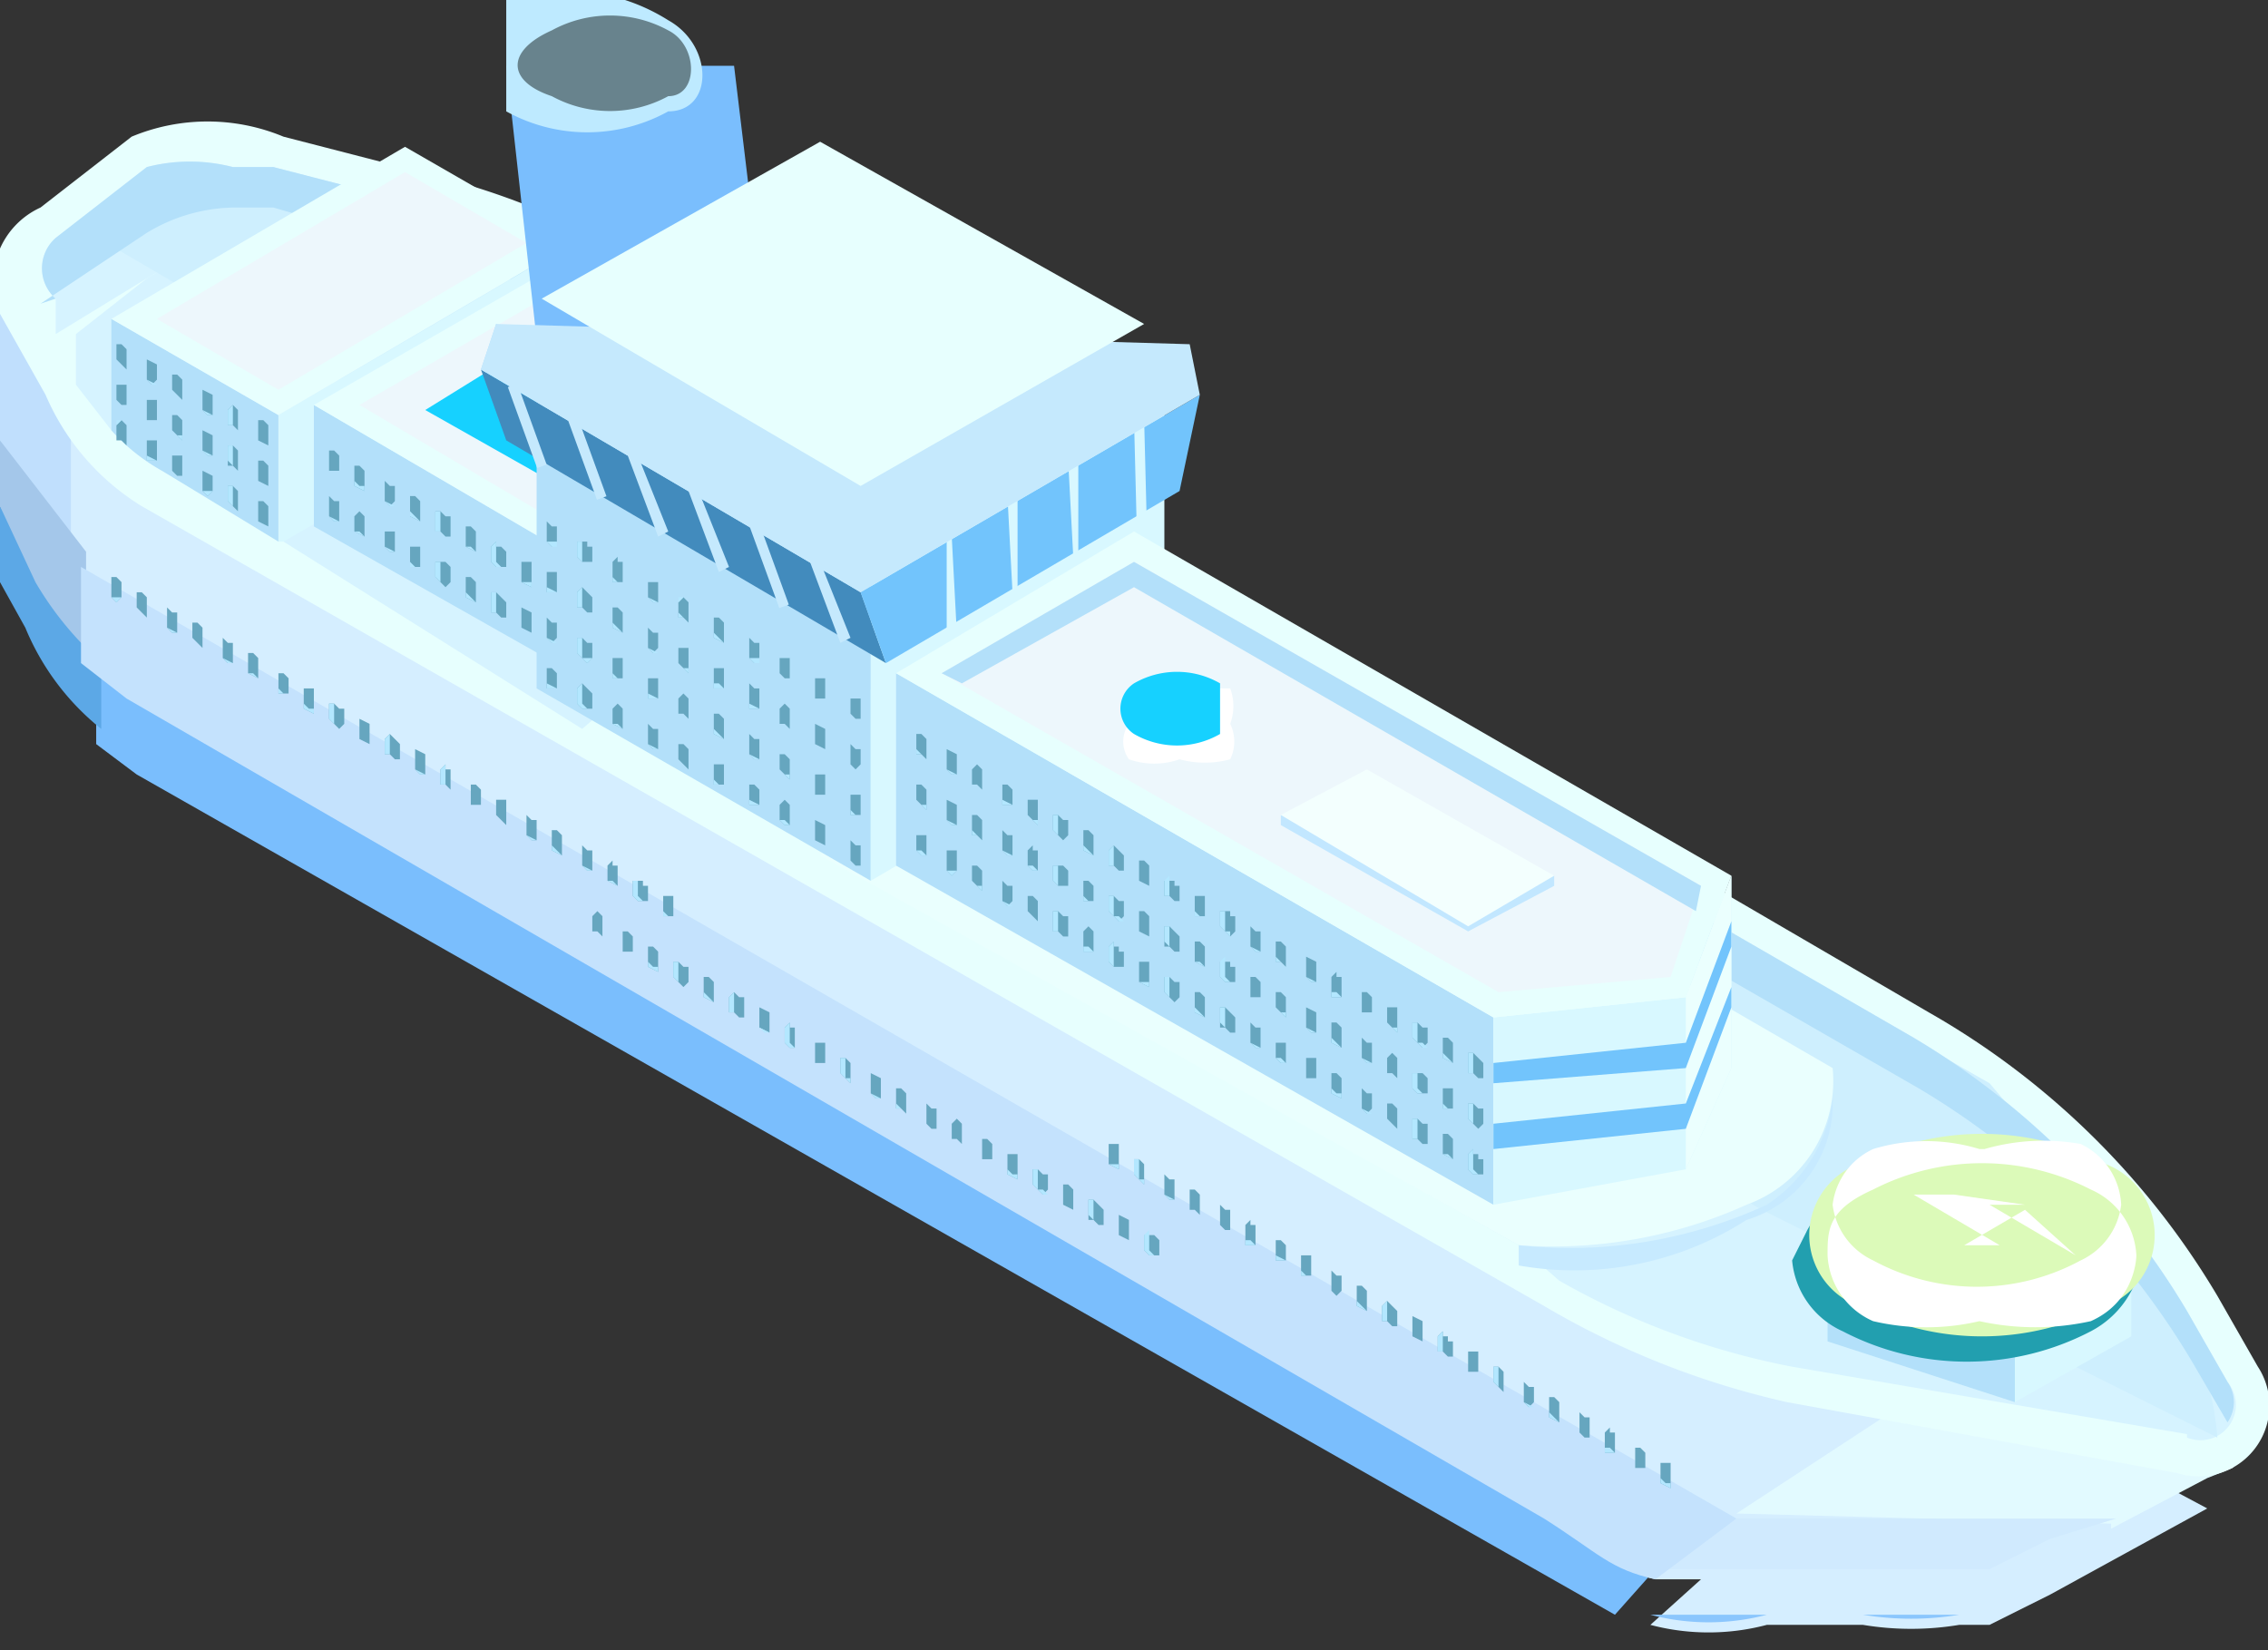 <svg xmlns="http://www.w3.org/2000/svg" viewBox="0 0 4.48 3.26"><rect x="0" y="0" width="4.48" height="3.26" fill="#333333" stroke="none"/><defs><style>.cls-1{fill:#d5eeff;}.cls-2{fill:#e2faff;}.cls-3{fill:#8bc6fd;}.cls-4{fill:#7abefd;}.cls-5{fill:#5ca8e6;}.cls-6{fill:#c0dffd;}.cls-7{fill:#e7fffe;}.cls-8{fill:#d6f3ff;}.cls-9{fill:#ceeffe;}.cls-10{fill:#eafffe;}.cls-11{fill:#c7eaff;}.cls-12{fill:#82d7ff;}.cls-13{fill:#b3e0fa;}.cls-14{fill:#d8f8ff;}.cls-15{fill:#edf7fc;}.cls-16{fill:#66a6bf;}.cls-17{fill:#b3e7ff;}.cls-18{fill:#beeaff;}.cls-19{fill:#68838d;}.cls-20{fill:#16d1ff;}.cls-21{fill:#428bbd;}.cls-22{fill:#72c4fc;}.cls-23{fill:#a4c7ea;}.cls-24{fill:#d0eafe;}.cls-25{fill:#c4e2fd;}.cls-26{fill:#ebfffe;}.cls-27{fill:#229faf;}.cls-28{fill:#dcfab9;}.cls-29{fill:#fff;}.cls-30{fill:#c2e7ff;}.cls-31{fill:#f3fffe;}.cls-32{fill:#c5e9fd;}</style></defs><title>is</title><g id="Layer_2" data-name="Layer 2"><g id="Layer_1-2" data-name="Layer 1"><path class="cls-1" d="M0,.54,0,.87V1l.07.15a.64.64,0,0,0,.1.13l.09.07L3.05,3c.11.07.13.1.22.12l.09,0h0l-.1.09a.45.45,0,0,0,.23,0l.19,0a.58.58,0,0,0,.19,0l.06,0,.12-.06h0l.31-.17,0,0h0v0h0l-.15-.08-.08,0L1.05.92.35.66,0,.55Z"/><polygon class="cls-2" points="3.43 2.99 4.17 3.01 4.17 3.02 4.36 2.92 4.41 2.9 4.43 2.88 3.72 2.8 3.43 2.99"/><path class="cls-3" d="M3.19,3.19l.07,0a.45.45,0,0,0,.23,0l.19,0a.58.58,0,0,0,.19,0l.06,0-.57,0h0l-.09,0Z"/><path class="cls-4" d="M.19,1.31l0,.16.08.06L3.19,3.19h0l.08-.09c-.09,0-.11-.05-.22-.12L.28,1.38Z"/><path class="cls-5" d="M0,1v.15l.05.09a.5.5,0,0,0,.15.2l0-.16a.64.64,0,0,1-.1-.13Z"/><path class="cls-6" d="M0,.54,0,.87l.14.25,0-.27A.47.47,0,0,0,0,.55Z"/><path class="cls-7" d="M.28,1,3.05,2.58a1.66,1.66,0,0,0,.48.19l.77.14a.14.14,0,0,0,.16-.21l-.08-.14A1.56,1.56,0,0,0,3.81,2L1.22.49A1.51,1.51,0,0,0,.87.35L.56.27a.39.39,0,0,0-.3,0L.08.41A.16.16,0,0,0,0,.62L.09.78A.48.48,0,0,0,.28,1Z"/><path class="cls-8" d="M4.4,2.73l-.08-.14a1.55,1.55,0,0,0-.54-.54L1.79.9A.23.23,0,0,1,1.72,1L3.78,2.23a1.47,1.47,0,0,1,.54.54l0,.07h0l0,0h0A.07.07,0,0,0,4.4,2.73Z"/><path class="cls-8" d="M1.6,1l-.07.09a.49.49,0,0,1-.16.16l-.22.19L.56,1.07h0L.32.93A.39.39,0,0,1,.22.85L.15.76l0-.1h0L.29.55A.34.34,0,0,1,.43.5H.54L.85.59l.06,0A.85.85,0,0,1,1.13.7l.06,0Z"/><path class="cls-8" d="M1.37.66,1.19.55A2,2,0,0,0,.85.41L.54.33H.46a.34.34,0,0,0-.17,0L.11.47a.08.08,0,0,0,0,.12l0,.07h0L.29.55A.34.34,0,0,1,.46.5H.54L.85.59a1.43,1.43,0,0,1,.34.14L1.3.8A.27.27,0,0,1,1.37.66Z"/><path class="cls-8" d="M4.36,2.84h0L3.54,2.7a1.5,1.5,0,0,1-.46-.17l0,0L3,2.46H3L1.65,1.7h0l.08-.07A1,1,0,0,0,2,1.35l.1-.12,1.52.88h0l.2.12a1.47,1.47,0,0,1,.54.54Z"/><path class="cls-9" d="M4.38,2.84l-.9-.45L.21.48.54.33,1.4.68,3.51,1.9l.42.24.33.39A.58.58,0,0,1,4.38,2.84Z"/><path class="cls-10" d="M3.45,2.38A.93.93,0,0,1,3,2.46H3L1.62,1.69l.08-.07A1,1,0,0,0,2,1.35l.1-.12,1.52.88h0A.26.26,0,0,1,3.45,2.38Z"/><path class="cls-11" d="M3.45,2.41A.63.63,0,0,1,3,2.5L3,2.46a.93.93,0,0,0,.49-.08.29.29,0,0,0,.13-.21A.24.24,0,0,1,3.45,2.41Z"/><polygon class="cls-12" points="4.37 2.84 4.36 2.84 4.36 2.84 4.37 2.84"/><path class="cls-13" d="M1.79,1l2,1.15a1.55,1.55,0,0,1,.54.54l.07.12h0a.07.07,0,0,0,0-.08l-.08-.14a1.55,1.55,0,0,0-.54-.54L1.79.9A.23.23,0,0,1,1.72,1l.06,0S1.79,1,1.79,1Z"/><path class="cls-13" d="M.08.6l0,0L.29.46A.34.34,0,0,1,.46.41H.54L.85.5a1.43,1.43,0,0,1,.34.14l.14.08,0-.06L1.19.55A2,2,0,0,0,.85.41L.54.33H.46a.34.34,0,0,0-.17,0L.11.47a.08.08,0,0,0,0,.12Z"/><path class="cls-13" d="M.55.82v.25L.32.93A.39.39,0,0,1,.22.85V.63Z"/><polygon class="cls-7" points="0.56 1.07 0.55 1.08 0.55 1.07 0.56 1.07"/><polygon class="cls-14" points="1.13 0.48 1.13 0.74 0.56 1.07 0.55 1.07 0.55 0.82 0.91 0.61 1.13 0.48"/><polygon class="cls-7" points="0.8 0.29 1.13 0.48 0.55 0.82 0.22 0.63 0.8 0.29"/><polygon class="cls-15" points="0.31 0.63 0.8 0.34 1.04 0.48 0.55 0.77 0.31 0.63"/><polygon class="cls-13" points="1.15 1.11 0.62 0.8 0.62 1.04 1.15 1.34 1.15 1.11"/><polygon class="cls-14" points="1.62 0.84 1.62 1.07 1.15 1.34 1.15 1.11 1.62 0.84"/><polygon class="cls-7" points="1.09 0.53 1.62 0.84 1.15 1.11 0.62 0.8 1.09 0.53"/><polygon class="cls-15" points="0.71 0.8 1.09 0.58 1.53 0.84 1.15 1.06 0.71 0.8"/><polygon class="cls-16" points="0.67 1 0.67 1.01 0.67 1.02 0.67 1.02 0.67 1.03 0.66 1.03 0.65 1.02 0.65 1.02 0.65 1.01 0.65 1 0.65 1 0.65 0.98 0.65 0.98 0.65 0.98 0.65 0.98 0.66 0.99 0.67 0.99 0.67 1"/><polygon class="cls-17" points="0.65 0.98 0.65 1.01 0.65 1.02 0.67 1.03 0.67 1.03 0.66 1.03 0.65 1.02 0.65 1.01 0.65 0.98 0.65 0.98 0.65 0.98"/><polygon class="cls-16" points="0.72 1.03 0.72 1.04 0.72 1.05 0.72 1.05 0.72 1.06 0.72 1.06 0.7 1.05 0.7 1.05 0.7 1.05 0.7 1.03 0.7 1.03 0.7 1.02 0.71 1.01 0.71 1.01 0.71 1.01 0.72 1.02 0.72 1.02 0.72 1.03"/><polygon class="cls-17" points="0.7 1.01 0.7 1.05 0.71 1.05 0.72 1.06 0.72 1.06 0.72 1.06 0.7 1.05 0.7 1.05 0.7 1.02 0.7 1.01 0.7 1.01"/><polygon class="cls-16" points="0.78 1.06 0.78 1.08 0.78 1.08 0.78 1.09 0.78 1.09 0.77 1.09 0.76 1.08 0.76 1.08 0.76 1.08 0.76 1.06 0.76 1.06 0.76 1.05 0.76 1.04 0.76 1.04 0.76 1.05 0.77 1.05 0.78 1.05 0.78 1.06"/><polygon class="cls-17" points="0.76 1.05 0.76 1.08 0.76 1.08 0.78 1.09 0.78 1.09 0.77 1.09 0.76 1.08 0.76 1.08 0.76 1.05 0.76 1.04 0.76 1.05"/><polygon class="cls-16" points="0.83 1.09 0.83 1.11 0.83 1.11 0.83 1.12 0.83 1.12 0.83 1.12 0.81 1.12 0.81 1.11 0.81 1.11 0.81 1.09 0.81 1.09 0.81 1.08 0.81 1.08 0.82 1.08 0.82 1.08 0.83 1.08 0.83 1.09 0.83 1.09"/><polygon class="cls-17" points="0.81 1.08 0.81 1.11 0.82 1.12 0.83 1.12 0.83 1.12 0.83 1.12 0.81 1.12 0.81 1.11 0.81 1.08 0.81 1.08 0.81 1.08"/><polygon class="cls-16" points="0.89 1.12 0.89 1.14 0.89 1.14 0.89 1.15 0.89 1.15 0.88 1.16 0.87 1.15 0.86 1.14 0.86 1.14 0.86 1.13 0.86 1.13 0.86 1.11 0.87 1.11 0.87 1.11 0.87 1.11 0.88 1.11 0.89 1.12 0.89 1.12"/><polygon class="cls-17" points="0.87 1.11 0.87 1.14 0.87 1.15 0.88 1.16 0.89 1.16 0.88 1.16 0.87 1.15 0.86 1.14 0.86 1.11 0.87 1.11 0.87 1.11"/><polygon class="cls-16" points="0.94 1.15 0.94 1.17 0.94 1.17 0.94 1.18 0.94 1.19 0.94 1.19 0.92 1.18 0.92 1.17 0.92 1.17 0.92 1.16 0.92 1.16 0.92 1.14 0.92 1.14 0.93 1.14 0.93 1.14 0.94 1.15 0.94 1.15 0.94 1.15"/><polygon class="cls-17" points="0.92 1.14 0.92 1.17 0.93 1.18 0.94 1.19 0.94 1.19 0.94 1.19 0.92 1.18 0.92 1.17 0.92 1.14 0.92 1.14 0.92 1.14"/><polygon class="cls-16" points="1 1.19 1 1.2 1 1.21 1 1.21 1 1.22 0.99 1.22 0.98 1.21 0.97 1.21 0.97 1.21 0.97 1.19 0.97 1.19 0.97 1.17 0.98 1.17 0.98 1.17 0.98 1.17 0.99 1.18 0.99 1.18 1 1.19"/><polygon class="cls-17" points="0.98 1.17 0.98 1.2 0.98 1.21 0.99 1.22 0.99 1.22 0.99 1.22 0.98 1.21 0.97 1.21 0.97 1.17 0.98 1.17 0.98 1.17"/><polygon class="cls-16" points="1.05 1.22 1.05 1.23 1.05 1.24 1.05 1.24 1.05 1.25 1.05 1.25 1.03 1.24 1.03 1.24 1.03 1.24 1.03 1.22 1.03 1.22 1.03 1.21 1.03 1.2 1.03 1.2 1.03 1.2 1.05 1.21 1.05 1.21 1.05 1.22"/><polygon class="cls-17" points="1.03 1.2 1.03 1.24 1.03 1.24 1.05 1.25 1.05 1.25 1.05 1.25 1.03 1.24 1.03 1.24 1.03 1.21 1.03 1.2 1.03 1.2"/><polygon class="cls-16" points="1.1 1.25 1.1 1.26 1.1 1.27 1.1 1.28 1.1 1.28 1.1 1.28 1.09 1.27 1.08 1.27 1.08 1.27 1.08 1.25 1.08 1.25 1.08 1.24 1.09 1.23 1.09 1.23 1.09 1.24 1.1 1.24 1.1 1.24 1.1 1.25"/><polygon class="cls-17" points="1.09 1.24 1.09 1.27 1.09 1.27 1.1 1.28 1.1 1.28 1.1 1.28 1.09 1.27 1.08 1.27 1.08 1.24 1.09 1.23 1.09 1.24"/><polygon class="cls-16" points="1.16 1.28 1.16 1.3 1.16 1.3 1.16 1.31 1.16 1.31 1.16 1.31 1.14 1.31 1.14 1.3 1.14 1.3 1.14 1.28 1.14 1.28 1.14 1.27 1.14 1.26 1.14 1.27 1.14 1.27 1.16 1.27 1.16 1.27 1.16 1.28"/><polygon class="cls-17" points="1.14 1.27 1.14 1.3 1.14 1.3 1.16 1.31 1.16 1.31 1.16 1.31 1.14 1.31 1.14 1.3 1.14 1.27 1.14 1.26 1.14 1.27"/><polygon class="cls-16" points="1.21 1.31 1.21 1.33 1.21 1.33 1.21 1.34 1.21 1.34 1.21 1.34 1.2 1.34 1.19 1.33 1.19 1.33 1.19 1.31 1.19 1.31 1.19 1.3 1.2 1.3 1.2 1.3 1.2 1.3 1.21 1.3 1.21 1.31 1.21 1.31"/><polygon class="cls-17" points="1.2 1.3 1.2 1.33 1.2 1.34 1.21 1.34 1.21 1.34 1.21 1.34 1.2 1.34 1.19 1.33 1.19 1.3 1.2 1.3 1.2 1.3"/><polygon class="cls-16" points="1.27 1.34 1.27 1.36 1.27 1.36 1.27 1.37 1.27 1.37 1.26 1.38 1.25 1.37 1.25 1.36 1.25 1.36 1.25 1.35 1.25 1.35 1.25 1.33 1.25 1.33 1.25 1.33 1.25 1.33 1.26 1.34 1.27 1.34 1.27 1.34"/><polygon class="cls-17" points="1.25 1.33 1.25 1.36 1.25 1.37 1.27 1.38 1.27 1.38 1.26 1.38 1.25 1.37 1.25 1.36 1.25 1.33 1.25 1.33 1.25 1.33"/><polygon class="cls-16" points="1.32 1.37 1.32 1.39 1.32 1.39 1.32 1.4 1.32 1.41 1.32 1.41 1.31 1.4 1.3 1.39 1.3 1.39 1.3 1.38 1.3 1.38 1.3 1.36 1.31 1.36 1.31 1.36 1.31 1.36 1.32 1.37 1.32 1.37 1.32 1.37"/><polygon class="cls-17" points="1.3 1.36 1.3 1.39 1.31 1.4 1.32 1.41 1.32 1.41 1.32 1.41 1.31 1.4 1.3 1.39 1.3 1.36 1.3 1.36 1.3 1.36"/><polygon class="cls-16" points="1.38 1.41 1.38 1.42 1.38 1.43 1.38 1.43 1.38 1.44 1.37 1.44 1.36 1.43 1.36 1.43 1.36 1.43 1.36 1.41 1.36 1.41 1.36 1.39 1.36 1.39 1.36 1.39 1.36 1.39 1.37 1.4 1.38 1.4 1.38 1.41"/><polygon class="cls-17" points="1.36 1.39 1.36 1.42 1.36 1.43 1.38 1.44 1.38 1.44 1.37 1.44 1.36 1.43 1.36 1.43 1.36 1.39 1.36 1.39 1.36 1.39"/><polygon class="cls-16" points="1.43 1.44 1.43 1.45 1.43 1.46 1.43 1.47 1.43 1.47 1.43 1.47 1.42 1.46 1.41 1.46 1.41 1.46 1.41 1.44 1.41 1.44 1.41 1.43 1.42 1.42 1.42 1.42 1.42 1.42 1.43 1.43 1.43 1.43 1.43 1.44"/><polygon class="cls-17" points="1.41 1.42 1.41 1.46 1.42 1.46 1.43 1.47 1.43 1.47 1.43 1.47 1.42 1.46 1.41 1.46 1.41 1.43 1.41 1.42 1.41 1.42"/><polygon class="cls-16" points="1.49 1.47 1.49 1.49 1.49 1.49 1.49 1.5 1.49 1.5 1.48 1.5 1.47 1.5 1.47 1.49 1.47 1.49 1.47 1.47 1.47 1.47 1.47 1.46 1.47 1.45 1.47 1.46 1.47 1.46 1.48 1.46 1.49 1.47 1.49 1.47"/><polygon class="cls-17" points="1.47 1.46 1.47 1.49 1.47 1.49 1.49 1.5 1.49 1.5 1.48 1.5 1.47 1.5 1.47 1.49 1.47 1.46 1.47 1.45 1.47 1.46"/><polygon class="cls-16" points="1.54 1.5 1.54 1.52 1.54 1.52 1.54 1.53 1.54 1.53 1.54 1.53 1.52 1.53 1.52 1.52 1.52 1.52 1.52 1.5 1.52 1.5 1.52 1.49 1.52 1.49 1.53 1.49 1.53 1.49 1.54 1.49 1.54 1.5 1.54 1.5"/><polygon class="cls-17" points="1.52 1.49 1.52 1.52 1.53 1.52 1.54 1.53 1.54 1.53 1.54 1.53 1.52 1.53 1.52 1.52 1.52 1.49 1.52 1.49 1.52 1.49"/><polygon class="cls-16" points="1.6 1.53 1.6 1.55 1.6 1.55 1.6 1.56 1.6 1.56 1.59 1.57 1.58 1.56 1.57 1.55 1.57 1.55 1.57 1.54 1.57 1.54 1.57 1.52 1.58 1.52 1.58 1.52 1.58 1.52 1.59 1.52 1.59 1.53 1.6 1.53"/><polygon class="cls-17" points="1.58 1.52 1.58 1.55 1.58 1.56 1.59 1.56 1.6 1.56 1.59 1.56 1.58 1.56 1.57 1.55 1.57 1.52 1.58 1.52 1.58 1.52"/><polygon class="cls-16" points="1.65 1.56 1.65 1.58 1.65 1.58 1.65 1.59 1.65 1.59 1.65 1.6 1.63 1.59 1.63 1.58 1.63 1.58 1.63 1.57 1.63 1.57 1.63 1.55 1.63 1.55 1.64 1.55 1.64 1.55 1.65 1.56 1.65 1.56 1.65 1.56"/><polygon class="cls-17" points="1.63 1.55 1.63 1.58 1.64 1.59 1.65 1.6 1.65 1.6 1.65 1.6 1.63 1.59 1.63 1.58 1.63 1.55 1.63 1.55 1.63 1.55"/><polygon class="cls-16" points="1.71 1.59 1.71 1.61 1.71 1.61 1.71 1.62 1.71 1.63 1.7 1.63 1.69 1.62 1.68 1.61 1.68 1.61 1.68 1.6 1.68 1.6 1.68 1.58 1.69 1.58 1.69 1.58 1.69 1.58 1.7 1.59 1.71 1.59 1.71 1.59"/><polygon class="cls-17" points="1.69 1.58 1.69 1.61 1.69 1.62 1.7 1.63 1.71 1.63 1.7 1.63 1.69 1.62 1.68 1.61 1.68 1.58 1.69 1.58 1.69 1.58"/><polygon class="cls-16" points="1.76 1.63 1.76 1.64 1.76 1.65 1.76 1.65 1.76 1.66 1.76 1.66 1.74 1.65 1.74 1.65 1.74 1.65 1.74 1.63 1.74 1.63 1.74 1.61 1.74 1.61 1.74 1.61 1.75 1.61 1.76 1.62 1.76 1.62 1.76 1.63"/><polygon class="cls-17" points="1.74 1.61 1.74 1.64 1.75 1.65 1.76 1.66 1.76 1.66 1.76 1.66 1.74 1.65 1.74 1.65 1.74 1.61 1.74 1.61 1.74 1.61"/><polygon class="cls-16" points="0.25 0.85 0.25 0.86 0.25 0.87 0.25 0.88 0.25 0.88 0.25 0.88 0.24 0.87 0.23 0.87 0.23 0.87 0.23 0.85 0.23 0.85 0.23 0.84 0.24 0.83 0.24 0.83 0.24 0.83 0.25 0.84 0.25 0.84 0.25 0.85"/><polygon class="cls-17" points="0.23 0.83 0.23 0.87 0.24 0.87 0.25 0.88 0.25 0.88 0.25 0.88 0.24 0.87 0.23 0.87 0.23 0.84 0.24 0.83 0.23 0.83"/><polygon class="cls-16" points="0.31 0.88 0.31 0.9 0.31 0.9 0.31 0.91 0.31 0.91 0.3 0.91 0.29 0.91 0.29 0.9 0.29 0.9 0.29 0.88 0.29 0.88 0.29 0.87 0.29 0.86 0.29 0.87 0.29 0.87 0.31 0.87 0.31 0.88 0.31 0.88"/><polygon class="cls-17" points="0.29 0.87 0.29 0.9 0.29 0.9 0.31 0.91 0.31 0.91 0.3 0.91 0.29 0.91 0.29 0.9 0.29 0.87 0.29 0.86 0.29 0.87"/><polygon class="cls-16" points="0.36 0.91 0.36 0.93 0.36 0.93 0.36 0.94 0.36 0.94 0.36 0.94 0.35 0.94 0.34 0.93 0.34 0.93 0.34 0.91 0.34 0.91 0.34 0.9 0.35 0.9 0.35 0.9 0.35 0.9 0.36 0.9 0.36 0.91 0.36 0.91"/><polygon class="cls-17" points="0.34 0.9 0.34 0.93 0.35 0.94 0.36 0.94 0.36 0.94 0.36 0.94 0.35 0.94 0.34 0.93 0.34 0.9 0.35 0.9 0.34 0.9"/><polygon class="cls-16" points="0.42 0.94 0.42 0.96 0.42 0.96 0.42 0.97 0.42 0.97 0.41 0.98 0.4 0.97 0.4 0.96 0.4 0.96 0.4 0.95 0.4 0.95 0.4 0.93 0.4 0.93 0.4 0.93 0.4 0.93 0.42 0.94 0.42 0.94 0.42 0.94"/><polygon class="cls-17" points="0.4 0.93 0.4 0.96 0.4 0.97 0.42 0.97 0.42 0.97 0.41 0.98 0.4 0.97 0.4 0.96 0.4 0.93 0.4 0.93 0.4 0.93"/><polygon class="cls-16" points="0.47 0.97 0.47 0.99 0.47 0.99 0.47 1 0.47 1 0.47 1.01 0.46 1 0.45 0.99 0.45 0.99 0.45 0.98 0.45 0.98 0.45 0.96 0.46 0.96 0.46 0.96 0.46 0.96 0.47 0.97 0.47 0.97 0.47 0.97"/><polygon class="cls-17" points="0.46 0.96 0.46 0.99 0.46 1 0.47 1.01 0.47 1.01 0.47 1.01 0.46 1 0.45 0.99 0.45 0.96 0.46 0.96 0.46 0.96"/><polygon class="cls-16" points="0.53 1 0.53 1.02 0.53 1.02 0.53 1.03 0.53 1.03 0.53 1.04 0.51 1.03 0.51 1.02 0.51 1.02 0.51 1.01 0.51 1.01 0.51 0.99 0.51 0.99 0.51 0.99 0.52 0.99 0.53 1 0.53 1 0.53 1"/><polygon class="cls-17" points="0.51 0.99 0.51 1.02 0.51 1.03 0.53 1.04 0.53 1.04 0.53 1.04 0.51 1.03 0.51 1.02 0.51 0.99 0.51 0.99 0.51 0.99"/><polygon class="cls-16" points="0.25 0.77 0.25 0.79 0.25 0.79 0.25 0.8 0.25 0.8 0.25 0.8 0.24 0.8 0.23 0.79 0.23 0.79 0.23 0.77 0.23 0.77 0.23 0.76 0.24 0.76 0.24 0.76 0.24 0.76 0.25 0.76 0.25 0.77 0.25 0.77"/><polygon class="cls-17" points="0.23 0.76 0.23 0.79 0.24 0.8 0.25 0.8 0.25 0.8 0.25 0.8 0.24 0.8 0.23 0.79 0.23 0.76 0.24 0.76 0.23 0.76"/><polygon class="cls-16" points="0.31 0.8 0.31 0.82 0.31 0.82 0.31 0.83 0.31 0.83 0.3 0.83 0.29 0.83 0.29 0.82 0.29 0.82 0.29 0.81 0.29 0.81 0.29 0.79 0.29 0.79 0.29 0.79 0.29 0.79 0.31 0.79 0.31 0.8 0.31 0.8"/><polygon class="cls-17" points="0.29 0.79 0.29 0.82 0.29 0.83 0.31 0.83 0.31 0.83 0.3 0.83 0.29 0.83 0.29 0.82 0.29 0.79 0.29 0.79 0.29 0.79"/><polygon class="cls-16" points="0.36 0.83 0.36 0.85 0.36 0.85 0.36 0.86 0.36 0.86 0.36 0.87 0.35 0.86 0.34 0.85 0.34 0.85 0.34 0.84 0.34 0.84 0.34 0.82 0.35 0.82 0.35 0.82 0.35 0.82 0.36 0.83 0.36 0.83 0.36 0.83"/><polygon class="cls-17" points="0.34 0.82 0.34 0.85 0.35 0.86 0.36 0.86 0.36 0.86 0.36 0.87 0.35 0.86 0.34 0.85 0.34 0.82 0.35 0.82 0.34 0.82"/><polygon class="cls-16" points="0.42 0.86 0.42 0.88 0.42 0.88 0.42 0.89 0.42 0.9 0.41 0.9 0.4 0.89 0.4 0.88 0.4 0.88 0.4 0.87 0.4 0.87 0.4 0.85 0.4 0.85 0.4 0.85 0.4 0.85 0.42 0.86 0.42 0.86 0.42 0.86"/><polygon class="cls-17" points="0.4 0.85 0.4 0.88 0.4 0.89 0.42 0.9 0.42 0.9 0.41 0.9 0.4 0.89 0.4 0.88 0.4 0.85 0.4 0.85 0.4 0.85"/><polygon class="cls-16" points="0.47 0.9 0.47 0.91 0.47 0.91 0.47 0.92 0.47 0.93 0.47 0.93 0.46 0.92 0.45 0.92 0.45 0.91 0.45 0.9 0.45 0.9 0.45 0.88 0.46 0.88 0.46 0.88 0.46 0.88 0.47 0.89 0.47 0.89 0.47 0.9"/><polygon class="cls-17" points="0.46 0.88 0.46 0.91 0.46 0.92 0.47 0.93 0.47 0.93 0.47 0.93 0.46 0.92 0.45 0.91 0.45 0.88 0.46 0.88 0.46 0.88"/><polygon class="cls-16" points="0.53 0.93 0.53 0.94 0.53 0.95 0.53 0.95 0.53 0.96 0.53 0.96 0.51 0.95 0.51 0.95 0.51 0.95 0.51 0.93 0.51 0.93 0.51 0.92 0.51 0.91 0.51 0.91 0.52 0.91 0.53 0.92 0.53 0.92 0.53 0.93"/><polygon class="cls-17" points="0.51 0.91 0.51 0.94 0.51 0.95 0.53 0.96 0.53 0.96 0.53 0.96 0.51 0.95 0.51 0.95 0.51 0.92 0.51 0.91 0.51 0.91"/><polygon class="cls-16" points="0.25 0.69 0.25 0.71 0.25 0.71 0.25 0.72 0.25 0.72 0.25 0.73 0.24 0.72 0.23 0.71 0.23 0.71 0.23 0.7 0.23 0.7 0.23 0.68 0.24 0.68 0.24 0.68 0.24 0.68 0.25 0.69 0.25 0.69 0.25 0.69"/><polygon class="cls-17" points="0.23 0.68 0.23 0.71 0.24 0.72 0.25 0.72 0.25 0.72 0.25 0.72 0.24 0.72 0.23 0.71 0.23 0.68 0.24 0.68 0.23 0.68"/><polygon class="cls-16" points="0.31 0.72 0.31 0.74 0.31 0.74 0.31 0.75 0.31 0.75 0.3 0.76 0.29 0.75 0.29 0.74 0.29 0.74 0.29 0.73 0.29 0.73 0.29 0.71 0.29 0.71 0.29 0.71 0.29 0.71 0.31 0.72 0.31 0.72 0.31 0.72"/><polygon class="cls-17" points="0.29 0.71 0.29 0.74 0.29 0.75 0.31 0.76 0.31 0.76 0.3 0.76 0.29 0.75 0.29 0.74 0.29 0.71 0.29 0.71 0.29 0.71"/><polygon class="cls-16" points="0.36 0.75 0.36 0.77 0.36 0.77 0.36 0.78 0.36 0.79 0.36 0.79 0.35 0.78 0.34 0.77 0.34 0.77 0.34 0.76 0.34 0.76 0.34 0.74 0.35 0.74 0.35 0.74 0.35 0.74 0.36 0.75 0.36 0.75 0.36 0.75"/><polygon class="cls-17" points="0.34 0.74 0.34 0.77 0.35 0.78 0.36 0.79 0.36 0.79 0.36 0.79 0.35 0.78 0.34 0.77 0.34 0.74 0.35 0.74 0.34 0.74"/><polygon class="cls-16" points="0.42 0.79 0.42 0.8 0.42 0.81 0.42 0.81 0.42 0.82 0.41 0.82 0.4 0.81 0.4 0.81 0.4 0.81 0.4 0.79 0.4 0.79 0.4 0.77 0.4 0.77 0.4 0.77 0.4 0.77 0.42 0.78 0.42 0.78 0.42 0.79"/><polygon class="cls-17" points="0.4 0.77 0.4 0.8 0.4 0.81 0.42 0.82 0.42 0.82 0.41 0.82 0.4 0.81 0.4 0.81 0.4 0.77 0.4 0.77 0.4 0.77"/><polygon class="cls-16" points="0.47 0.82 0.47 0.83 0.47 0.84 0.47 0.84 0.47 0.85 0.47 0.85 0.46 0.84 0.45 0.84 0.45 0.84 0.45 0.82 0.45 0.82 0.45 0.81 0.46 0.8 0.46 0.8 0.46 0.8 0.47 0.81 0.47 0.81 0.47 0.82"/><polygon class="cls-17" points="0.46 0.8 0.46 0.83 0.46 0.84 0.47 0.85 0.47 0.85 0.47 0.85 0.46 0.84 0.45 0.84 0.45 0.81 0.46 0.8 0.46 0.8"/><polygon class="cls-16" points="0.53 0.85 0.53 0.86 0.53 0.87 0.53 0.88 0.53 0.88 0.53 0.88 0.51 0.87 0.51 0.87 0.51 0.87 0.51 0.85 0.51 0.85 0.51 0.84 0.51 0.83 0.51 0.83 0.52 0.83 0.53 0.84 0.53 0.84 0.53 0.85"/><polygon class="cls-17" points="0.51 0.83 0.51 0.87 0.51 0.87 0.53 0.88 0.53 0.88 0.53 0.88 0.51 0.87 0.51 0.87 0.51 0.84 0.51 0.83 0.51 0.83"/><polygon class="cls-16" points="0.67 0.9 0.67 0.92 0.67 0.92 0.67 0.93 0.67 0.93 0.66 0.93 0.65 0.93 0.65 0.92 0.65 0.92 0.65 0.9 0.65 0.9 0.65 0.89 0.65 0.89 0.65 0.89 0.65 0.89 0.66 0.89 0.67 0.9 0.67 0.9"/><polygon class="cls-17" points="0.65 0.89 0.65 0.92 0.65 0.93 0.67 0.93 0.67 0.93 0.66 0.93 0.65 0.93 0.65 0.92 0.65 0.89 0.65 0.89 0.65 0.89"/><polygon class="cls-16" points="0.72 0.93 0.72 0.95 0.72 0.95 0.72 0.96 0.72 0.96 0.72 0.97 0.7 0.96 0.7 0.95 0.7 0.95 0.7 0.94 0.7 0.94 0.7 0.92 0.71 0.92 0.71 0.92 0.71 0.92 0.72 0.93 0.72 0.93 0.72 0.93"/><polygon class="cls-17" points="0.7 0.92 0.7 0.95 0.71 0.96 0.72 0.96 0.72 0.96 0.72 0.97 0.7 0.96 0.7 0.95 0.7 0.92 0.7 0.92 0.7 0.92"/><polygon class="cls-16" points="0.78 0.96 0.78 0.98 0.78 0.98 0.78 0.99 0.78 0.99 0.77 1 0.76 0.99 0.76 0.98 0.76 0.98 0.76 0.97 0.76 0.97 0.76 0.95 0.76 0.95 0.76 0.95 0.76 0.95 0.77 0.96 0.78 0.96 0.78 0.96"/><polygon class="cls-17" points="0.76 0.95 0.76 0.98 0.76 0.99 0.78 1 0.78 1 0.77 1 0.76 0.99 0.76 0.98 0.76 0.95 0.76 0.95 0.76 0.95"/><polygon class="cls-16" points="0.83 0.99 0.83 1.01 0.83 1.01 0.83 1.02 0.83 1.03 0.83 1.03 0.81 1.02 0.81 1.01 0.81 1.01 0.81 1 0.81 1 0.81 0.98 0.81 0.98 0.82 0.98 0.82 0.98 0.83 0.99 0.83 0.99 0.83 0.99"/><polygon class="cls-17" points="0.81 0.98 0.81 1.01 0.82 1.02 0.83 1.03 0.83 1.03 0.83 1.03 0.81 1.02 0.81 1.01 0.81 0.98 0.81 0.98 0.81 0.98"/><polygon class="cls-16" points="0.89 1.03 0.89 1.04 0.89 1.05 0.89 1.05 0.89 1.06 0.88 1.06 0.87 1.05 0.86 1.05 0.86 1.05 0.86 1.03 0.86 1.03 0.86 1.01 0.87 1.01 0.87 1.01 0.87 1.01 0.88 1.02 0.89 1.02 0.89 1.03"/><polygon class="cls-17" points="0.87 1.01 0.87 1.04 0.87 1.05 0.88 1.06 0.89 1.06 0.88 1.06 0.87 1.05 0.86 1.05 0.86 1.01 0.87 1.01 0.87 1.01"/><polygon class="cls-16" points="0.94 1.06 0.94 1.07 0.94 1.08 0.94 1.08 0.94 1.09 0.94 1.09 0.92 1.08 0.92 1.08 0.92 1.08 0.92 1.06 0.92 1.06 0.92 1.05 0.92 1.04 0.93 1.04 0.93 1.04 0.94 1.05 0.94 1.05 0.94 1.06"/><polygon class="cls-17" points="0.92 1.04 0.92 1.08 0.93 1.08 0.94 1.09 0.94 1.09 0.94 1.09 0.92 1.08 0.92 1.08 0.92 1.05 0.92 1.04 0.92 1.04"/><polygon class="cls-16" points="1 1.09 1 1.11 1 1.11 1 1.12 1 1.12 0.99 1.12 0.98 1.12 0.97 1.11 0.97 1.11 0.97 1.09 0.97 1.09 0.97 1.08 0.98 1.07 0.98 1.08 0.98 1.08 0.99 1.08 0.99 1.08 1 1.09"/><polygon class="cls-17" points="0.98 1.08 0.98 1.11 0.98 1.11 0.99 1.12 0.99 1.12 0.99 1.12 0.98 1.12 0.97 1.11 0.97 1.08 0.98 1.07 0.98 1.08"/><polygon class="cls-16" points="1.05 1.12 1.05 1.14 1.05 1.14 1.05 1.15 1.05 1.15 1.05 1.16 1.03 1.15 1.03 1.14 1.03 1.14 1.03 1.13 1.03 1.13 1.03 1.11 1.03 1.11 1.03 1.11 1.03 1.11 1.05 1.11 1.05 1.12 1.05 1.12"/><polygon class="cls-17" points="1.03 1.11 1.03 1.14 1.03 1.15 1.05 1.15 1.05 1.15 1.05 1.16 1.03 1.15 1.03 1.14 1.03 1.11 1.03 1.11 1.03 1.11"/><polygon class="cls-16" points="1.1 1.15 1.1 1.17 1.1 1.17 1.1 1.18 1.1 1.18 1.1 1.19 1.09 1.18 1.08 1.17 1.08 1.17 1.08 1.16 1.08 1.16 1.08 1.14 1.09 1.14 1.09 1.14 1.09 1.14 1.1 1.15 1.1 1.15 1.1 1.15"/><polygon class="cls-17" points="1.09 1.14 1.09 1.17 1.09 1.18 1.1 1.19 1.1 1.19 1.1 1.19 1.09 1.18 1.08 1.17 1.08 1.14 1.09 1.14 1.09 1.14"/><polygon class="cls-16" points="1.16 1.18 1.16 1.2 1.16 1.2 1.16 1.21 1.16 1.22 1.16 1.22 1.14 1.21 1.14 1.2 1.14 1.2 1.14 1.19 1.14 1.19 1.14 1.17 1.14 1.17 1.14 1.17 1.14 1.17 1.16 1.18 1.16 1.18 1.16 1.18"/><polygon class="cls-17" points="1.14 1.17 1.14 1.2 1.14 1.21 1.16 1.22 1.16 1.22 1.16 1.22 1.14 1.21 1.14 1.2 1.14 1.17 1.14 1.17 1.14 1.17"/><polygon class="cls-16" points="1.21 1.22 1.21 1.23 1.21 1.24 1.21 1.24 1.21 1.25 1.21 1.25 1.2 1.24 1.19 1.24 1.19 1.24 1.19 1.22 1.19 1.22 1.19 1.2 1.2 1.2 1.2 1.2 1.2 1.2 1.21 1.21 1.21 1.21 1.21 1.22"/><polygon class="cls-17" points="1.2 1.2 1.2 1.23 1.2 1.24 1.21 1.25 1.21 1.25 1.21 1.25 1.2 1.24 1.19 1.24 1.19 1.2 1.2 1.2 1.2 1.2"/><polygon class="cls-16" points="1.27 1.25 1.27 1.26 1.27 1.27 1.27 1.27 1.27 1.28 1.26 1.28 1.25 1.27 1.25 1.27 1.25 1.27 1.25 1.25 1.25 1.25 1.25 1.24 1.25 1.23 1.25 1.23 1.25 1.23 1.26 1.24 1.27 1.24 1.27 1.25"/><polygon class="cls-17" points="1.25 1.23 1.25 1.26 1.25 1.27 1.27 1.28 1.27 1.28 1.26 1.28 1.25 1.27 1.25 1.27 1.25 1.24 1.25 1.23 1.25 1.23"/><polygon class="cls-16" points="1.32 1.28 1.32 1.29 1.32 1.3 1.32 1.31 1.32 1.31 1.32 1.31 1.31 1.3 1.3 1.3 1.3 1.3 1.3 1.28 1.3 1.28 1.3 1.27 1.31 1.26 1.31 1.26 1.31 1.26 1.32 1.27 1.32 1.27 1.32 1.28"/><polygon class="cls-17" points="1.3 1.27 1.3 1.3 1.31 1.3 1.32 1.31 1.32 1.31 1.32 1.31 1.31 1.3 1.3 1.3 1.3 1.27 1.3 1.26 1.3 1.27"/><polygon class="cls-16" points="1.38 1.31 1.38 1.33 1.38 1.33 1.38 1.34 1.38 1.34 1.37 1.34 1.36 1.34 1.36 1.33 1.36 1.33 1.36 1.31 1.36 1.31 1.36 1.3 1.36 1.3 1.36 1.3 1.36 1.3 1.37 1.3 1.38 1.31 1.38 1.31"/><polygon class="cls-17" points="1.36 1.3 1.36 1.33 1.36 1.33 1.38 1.34 1.38 1.34 1.37 1.34 1.36 1.34 1.36 1.33 1.36 1.3 1.36 1.29 1.36 1.3"/><polygon class="cls-16" points="1.43 1.34 1.43 1.36 1.43 1.36 1.43 1.37 1.43 1.37 1.43 1.38 1.42 1.37 1.41 1.36 1.41 1.36 1.41 1.34 1.41 1.34 1.41 1.33 1.42 1.33 1.42 1.33 1.42 1.33 1.43 1.33 1.43 1.34 1.43 1.34"/><polygon class="cls-17" points="1.41 1.33 1.41 1.36 1.42 1.37 1.43 1.37 1.43 1.37 1.43 1.38 1.42 1.37 1.41 1.36 1.41 1.33 1.41 1.33 1.41 1.33"/><polygon class="cls-16" points="1.49 1.37 1.49 1.39 1.49 1.39 1.49 1.4 1.49 1.4 1.48 1.41 1.47 1.4 1.47 1.39 1.47 1.39 1.47 1.38 1.47 1.38 1.47 1.36 1.47 1.36 1.47 1.36 1.47 1.36 1.48 1.37 1.49 1.37 1.49 1.37"/><polygon class="cls-17" points="1.47 1.36 1.47 1.39 1.47 1.4 1.49 1.41 1.49 1.41 1.48 1.41 1.47 1.4 1.47 1.39 1.47 1.36 1.47 1.36 1.47 1.36"/><polygon class="cls-16" points="1.54 1.41 1.54 1.42 1.54 1.42 1.54 1.43 1.54 1.44 1.54 1.44 1.52 1.43 1.52 1.42 1.52 1.42 1.52 1.41 1.52 1.41 1.52 1.39 1.52 1.39 1.53 1.39 1.53 1.39 1.54 1.4 1.54 1.4 1.54 1.41"/><polygon class="cls-17" points="1.52 1.39 1.52 1.42 1.53 1.43 1.54 1.44 1.54 1.44 1.54 1.44 1.52 1.43 1.52 1.42 1.52 1.39 1.52 1.39 1.52 1.39"/><polygon class="cls-16" points="1.6 1.44 1.6 1.45 1.6 1.46 1.6 1.46 1.6 1.47 1.59 1.47 1.58 1.46 1.57 1.46 1.57 1.46 1.57 1.44 1.57 1.44 1.57 1.43 1.58 1.42 1.58 1.42 1.58 1.42 1.59 1.43 1.59 1.43 1.6 1.44"/><polygon class="cls-17" points="1.58 1.42 1.58 1.45 1.58 1.46 1.59 1.47 1.6 1.47 1.59 1.47 1.58 1.46 1.57 1.46 1.57 1.43 1.58 1.42 1.58 1.42"/><polygon class="cls-16" points="1.65 1.47 1.65 1.48 1.65 1.49 1.65 1.5 1.65 1.5 1.65 1.5 1.63 1.49 1.63 1.49 1.63 1.49 1.63 1.47 1.63 1.47 1.63 1.46 1.63 1.45 1.64 1.45 1.64 1.45 1.65 1.46 1.65 1.46 1.65 1.47"/><polygon class="cls-17" points="1.63 1.46 1.63 1.49 1.64 1.49 1.65 1.5 1.65 1.5 1.65 1.5 1.63 1.49 1.63 1.49 1.63 1.46 1.63 1.45 1.63 1.46"/><polygon class="cls-16" points="1.71 1.5 1.71 1.52 1.71 1.52 1.71 1.53 1.71 1.53 1.7 1.53 1.69 1.52 1.68 1.52 1.68 1.52 1.68 1.5 1.68 1.5 1.68 1.49 1.69 1.49 1.69 1.49 1.69 1.49 1.7 1.49 1.71 1.5 1.71 1.5"/><polygon class="cls-17" points="1.69 1.49 1.69 1.52 1.69 1.52 1.7 1.53 1.71 1.53 1.7 1.53 1.69 1.52 1.68 1.52 1.68 1.49 1.69 1.48 1.69 1.49"/><polygon class="cls-16" points="1.76 1.53 1.76 1.55 1.76 1.55 1.76 1.56 1.76 1.56 1.76 1.56 1.74 1.56 1.74 1.55 1.74 1.55 1.74 1.53 1.74 1.53 1.74 1.52 1.74 1.52 1.74 1.52 1.75 1.52 1.76 1.52 1.76 1.53 1.76 1.53"/><polygon class="cls-17" points="1.74 1.52 1.74 1.55 1.75 1.56 1.76 1.56 1.76 1.56 1.76 1.56 1.74 1.56 1.74 1.55 1.74 1.52 1.74 1.52 1.74 1.52"/><path class="cls-4" d="M1,.13h.45l.13,1.08h0s0,.06-.07.09a.36.36,0,0,1-.32,0s-.07-.06-.07-.09h0Z"/><path class="cls-18" d="M1,.22a.33.33,0,0,0,.32,0c.09,0,.09-.13,0-.18A.38.38,0,0,0,1,0C1,.09,1,.17,1,.22Z"/><path class="cls-19" d="M1.09.19a.24.24,0,0,0,.23,0c.06,0,.06-.1,0-.13a.24.24,0,0,0-.23,0C1,.1,1,.16,1.09.19Z"/><polygon class="cls-20" points="1.05 0.68 1.29 0.82 1.07 0.94 0.84 0.81 1.05 0.68"/><polygon class="cls-13" points="1.72 1.11 1.06 0.74 1.06 1.36 1.72 1.74 1.72 1.11"/><polygon class="cls-14" points="2.3 0.78 2.3 1.4 1.72 1.74 1.72 1.11 2.3 0.78"/><polygon class="cls-7" points="1.64 0.4 2.3 0.78 1.72 1.11 1.06 0.74 1.64 0.4"/><polygon class="cls-21" points="1.7 1.17 0.95 0.73 1 0.87 1.75 1.31 1.7 1.17"/><polygon class="cls-22" points="2.37 0.78 2.33 0.97 1.75 1.31 1.7 1.17 2.37 0.78"/><polygon class="cls-13" points="1.7 1.05 1.7 1.17 0.95 0.73 0.98 0.64 1.7 1.05"/><path class="cls-23" d="M0,.87V1l.07.15a.64.64,0,0,0,.1.13l0-.19Z"/><path class="cls-24" d="M3.27,3.1l.09,0h0l.57,0,.12-.06h0L4.18,3h0L3.43,3l-.16.11Z"/><path class="cls-25" d="M.16,1.12l0,.19.09.07L3.05,3c.11.07.13.1.22.12h0L3.43,3Z"/><polygon class="cls-13" points="2.95 2.01 1.77 1.33 1.77 1.71 2.95 2.38 2.95 2.01"/><polygon class="cls-14" points="3.42 1.73 3.42 2.11 3.33 2.31 2.95 2.38 2.95 2.01 3.33 1.97 3.42 1.73"/><polygon class="cls-7" points="2.24 1.05 3.42 1.73 3.33 1.97 2.95 2.01 1.77 1.33 2.24 1.05"/><polygon class="cls-15" points="3.3 1.93 3.36 1.75 2.24 1.11 1.86 1.33 2.96 1.96 3.3 1.93"/><polygon class="cls-13" points="2.24 1.16 1.9 1.35 1.86 1.33 2.24 1.11 3.36 1.75 3.35 1.8 2.24 1.16"/><polygon class="cls-26" points="3.33 1.97 3.33 2.31 3.42 2.11 3.42 1.73 3.33 1.97"/><polygon class="cls-13" points="3.98 2.66 3.61 2.53 3.61 2.65 3.98 2.77 3.98 2.66"/><polygon class="cls-14" points="4.21 2.52 4.21 2.64 3.98 2.77 3.98 2.66 4.21 2.52"/><polygon class="cls-7" points="3.95 2.38 4.21 2.52 3.98 2.66 3.72 2.51 3.95 2.38"/><path class="cls-27" d="M3.57,2.43h0a.2.2,0,0,1,.08-.08.53.53,0,0,1,.49,0,.24.24,0,0,1,.09.08h0v.06h0a.19.19,0,0,1-.1.14.53.53,0,0,1-.49,0,.17.17,0,0,1-.1-.14h0Z"/><path class="cls-28" d="M3.67,2.58a.53.53,0,0,0,.49,0,.15.15,0,0,0,0-.28.53.53,0,0,0-.49,0A.15.15,0,0,0,3.67,2.58Z"/><path class="cls-29" d="M3.91,2.61a.46.46,0,0,1-.21,0h0a.15.15,0,0,1-.09-.13c0-.05,0-.09.09-.13a.47.47,0,0,1,.43,0,.15.15,0,0,1,.09.13s0,.09-.09.13A.51.51,0,0,1,3.91,2.61Zm0-.34a.36.36,0,0,0-.21,0,.14.14,0,0,0-.08.11.14.14,0,0,0,.08.11h0a.43.43,0,0,0,.41,0,.14.14,0,0,0,.08-.11.14.14,0,0,0-.08-.12A.42.42,0,0,0,3.92,2.27Z"/><path class="cls-29" d="M4,2.39l-.12.07.07,0h0l-.17-.1h0l.08,0L4,2.38l-.07,0h0l.17.1h0Z"/><path class="cls-29" d="M2.33,1.5a.19.19,0,0,0,.1,0,.08.08,0,0,0,0-.07.1.1,0,0,0,0-.07l-.1,0-.1,0a.08.08,0,0,0,0,.07.06.06,0,0,0,0,.07A.15.15,0,0,0,2.33,1.5Z"/><path class="cls-20" d="M2.24,1.45a.17.17,0,0,0,.17,0s0-.07,0-.1a.17.17,0,0,0-.17,0A.06.06,0,0,0,2.24,1.45Z"/><polygon class="cls-22" points="3.42 1.82 3.42 1.87 3.33 2.11 2.95 2.14 2.95 2.1 3.33 2.06 3.42 1.82"/><polygon class="cls-22" points="3.42 1.95 3.42 1.99 3.33 2.23 2.95 2.27 2.95 2.22 3.33 2.18 3.42 1.95"/><polygon class="cls-16" points="1.83 1.66 1.83 1.68 1.83 1.68 1.83 1.69 1.83 1.69 1.83 1.69 1.82 1.69 1.81 1.68 1.81 1.68 1.81 1.66 1.81 1.66 1.81 1.65 1.82 1.65 1.82 1.65 1.82 1.65 1.83 1.65 1.83 1.66 1.83 1.66"/><polygon class="cls-17" points="1.81 1.65 1.81 1.68 1.82 1.68 1.83 1.69 1.83 1.69 1.83 1.69 1.82 1.69 1.81 1.68 1.81 1.65 1.81 1.65 1.81 1.65"/><polygon class="cls-16" points="1.89 1.69 1.89 1.71 1.89 1.71 1.89 1.72 1.89 1.72 1.88 1.73 1.87 1.72 1.87 1.71 1.87 1.71 1.87 1.7 1.87 1.7 1.87 1.68 1.87 1.68 1.87 1.68 1.87 1.68 1.89 1.68 1.89 1.69 1.89 1.69"/><polygon class="cls-17" points="1.87 1.68 1.87 1.71 1.87 1.72 1.89 1.72 1.89 1.72 1.88 1.73 1.87 1.72 1.87 1.71 1.87 1.68 1.87 1.68 1.87 1.68"/><polygon class="cls-16" points="1.94 1.72 1.94 1.74 1.94 1.74 1.94 1.75 1.94 1.75 1.94 1.76 1.93 1.75 1.92 1.74 1.92 1.74 1.92 1.73 1.92 1.73 1.92 1.71 1.93 1.71 1.93 1.71 1.93 1.71 1.94 1.72 1.94 1.72 1.94 1.72"/><polygon class="cls-17" points="1.92 1.71 1.92 1.74 1.93 1.75 1.94 1.75 1.94 1.75 1.94 1.76 1.93 1.75 1.92 1.74 1.92 1.71 1.92 1.71 1.92 1.71"/><polygon class="cls-16" points="2 1.75 2 1.77 2 1.77 2 1.78 2 1.78 1.99 1.79 1.98 1.78 1.98 1.77 1.98 1.77 1.98 1.76 1.98 1.76 1.98 1.74 1.98 1.74 1.98 1.74 1.98 1.74 1.99 1.75 2 1.75 2 1.75"/><polygon class="cls-17" points="1.98 1.74 1.98 1.77 1.98 1.78 2 1.79 2 1.79 1.99 1.79 1.98 1.78 1.98 1.77 1.98 1.74 1.98 1.74 1.98 1.74"/><polygon class="cls-16" points="2.05 1.78 2.05 1.8 2.05 1.8 2.05 1.81 2.05 1.82 2.05 1.82 2.04 1.81 2.03 1.8 2.03 1.8 2.03 1.79 2.03 1.79 2.03 1.77 2.04 1.77 2.04 1.77 2.04 1.77 2.05 1.78 2.05 1.78 2.05 1.78"/><polygon class="cls-17" points="2.03 1.77 2.03 1.8 2.04 1.81 2.05 1.82 2.05 1.82 2.05 1.82 2.04 1.81 2.03 1.8 2.03 1.77 2.03 1.77 2.03 1.77"/><polygon class="cls-16" points="2.11 1.82 2.11 1.83 2.11 1.84 2.11 1.84 2.11 1.85 2.1 1.85 2.09 1.84 2.08 1.84 2.08 1.84 2.08 1.82 2.08 1.82 2.08 1.8 2.09 1.8 2.09 1.8 2.09 1.8 2.1 1.81 2.11 1.81 2.11 1.82"/><polygon class="cls-17" points="2.09 1.8 2.09 1.83 2.09 1.84 2.1 1.85 2.11 1.85 2.1 1.85 2.09 1.84 2.08 1.84 2.08 1.8 2.09 1.8 2.09 1.8"/><polygon class="cls-16" points="2.16 1.85 2.16 1.86 2.16 1.87 2.16 1.88 2.16 1.88 2.16 1.88 2.14 1.88 2.14 1.87 2.14 1.87 2.14 1.85 2.14 1.85 2.14 1.84 2.15 1.83 2.15 1.83 2.15 1.83 2.16 1.84 2.16 1.84 2.16 1.85"/><polygon class="cls-17" points="2.14 1.83 2.14 1.87 2.15 1.87 2.16 1.88 2.16 1.88 2.16 1.88 2.14 1.88 2.14 1.87 2.14 1.84 2.14 1.83 2.14 1.83"/><polygon class="cls-16" points="2.22 1.88 2.22 1.9 2.22 1.9 2.22 1.91 2.22 1.91 2.21 1.91 2.2 1.91 2.19 1.9 2.19 1.9 2.19 1.88 2.19 1.88 2.19 1.87 2.2 1.86 2.2 1.87 2.2 1.87 2.21 1.87 2.21 1.88 2.22 1.88"/><polygon class="cls-17" points="2.2 1.87 2.2 1.9 2.2 1.91 2.21 1.91 2.22 1.91 2.21 1.91 2.2 1.91 2.19 1.9 2.19 1.87 2.2 1.86 2.2 1.87"/><polygon class="cls-16" points="2.27 1.91 2.27 1.93 2.27 1.93 2.27 1.94 2.27 1.94 2.27 1.95 2.25 1.94 2.25 1.93 2.25 1.93 2.25 1.92 2.25 1.92 2.25 1.9 2.25 1.9 2.25 1.9 2.26 1.9 2.27 1.9 2.27 1.91 2.27 1.91"/><polygon class="cls-17" points="2.25 1.9 2.25 1.93 2.25 1.94 2.27 1.94 2.27 1.94 2.27 1.95 2.25 1.94 2.25 1.93 2.25 1.9 2.25 1.9 2.25 1.9"/><polygon class="cls-16" points="2.33 1.94 2.33 1.96 2.33 1.96 2.33 1.97 2.33 1.97 2.32 1.98 2.31 1.97 2.3 1.96 2.3 1.96 2.3 1.95 2.3 1.95 2.3 1.93 2.31 1.93 2.31 1.93 2.31 1.93 2.32 1.94 2.32 1.94 2.33 1.94"/><polygon class="cls-17" points="2.31 1.93 2.31 1.96 2.31 1.97 2.32 1.98 2.33 1.98 2.32 1.98 2.31 1.97 2.3 1.96 2.3 1.93 2.31 1.93 2.31 1.93"/><polygon class="cls-16" points="2.38 1.97 2.38 1.99 2.38 1.99 2.38 2 2.38 2 2.38 2.01 2.36 2 2.36 1.99 2.36 1.99 2.36 1.98 2.36 1.98 2.36 1.96 2.36 1.96 2.36 1.96 2.37 1.96 2.38 1.97 2.38 1.97 2.38 1.97"/><polygon class="cls-17" points="2.36 1.96 2.36 1.99 2.37 2 2.38 2.01 2.38 2.01 2.38 2.01 2.36 2 2.36 1.99 2.36 1.96 2.36 1.96 2.36 1.96"/><polygon class="cls-16" points="2.44 2.01 2.44 2.02 2.44 2.02 2.44 2.03 2.44 2.04 2.43 2.04 2.42 2.03 2.41 2.03 2.41 2.02 2.41 2.01 2.41 2.01 2.41 1.99 2.42 1.99 2.42 1.99 2.42 1.99 2.43 2 2.43 2 2.44 2.01"/><polygon class="cls-17" points="2.42 1.99 2.42 2.02 2.42 2.03 2.43 2.04 2.43 2.04 2.43 2.04 2.42 2.03 2.41 2.02 2.41 1.99 2.42 1.99 2.42 1.99"/><polygon class="cls-16" points="2.49 2.04 2.49 2.05 2.49 2.06 2.49 2.06 2.49 2.07 2.48 2.07 2.47 2.06 2.47 2.06 2.47 2.06 2.47 2.04 2.47 2.04 2.47 2.03 2.47 2.02 2.47 2.02 2.47 2.02 2.48 2.03 2.49 2.03 2.49 2.04"/><polygon class="cls-17" points="2.47 2.02 2.47 2.06 2.47 2.06 2.49 2.07 2.49 2.07 2.48 2.07 2.47 2.06 2.47 2.06 2.47 2.03 2.47 2.02 2.47 2.02"/><polygon class="cls-16" points="2.54 2.07 2.54 2.08 2.54 2.09 2.54 2.1 2.54 2.1 2.54 2.1 2.53 2.1 2.52 2.09 2.52 2.09 2.52 2.07 2.52 2.07 2.52 2.06 2.53 2.06 2.53 2.06 2.53 2.06 2.54 2.06 2.54 2.06 2.54 2.07"/><polygon class="cls-17" points="2.52 2.06 2.52 2.09 2.53 2.09 2.54 2.1 2.54 2.1 2.54 2.1 2.53 2.1 2.52 2.09 2.52 2.06 2.52 2.05 2.52 2.06"/><polygon class="cls-16" points="2.6 2.1 2.6 2.12 2.6 2.12 2.6 2.13 2.6 2.13 2.59 2.13 2.58 2.13 2.58 2.12 2.58 2.12 2.58 2.1 2.58 2.1 2.58 2.09 2.58 2.09 2.58 2.09 2.58 2.09 2.6 2.09 2.6 2.1 2.6 2.1"/><polygon class="cls-17" points="2.58 2.09 2.58 2.12 2.58 2.13 2.6 2.13 2.6 2.13 2.59 2.13 2.58 2.13 2.58 2.12 2.58 2.09 2.58 2.09 2.58 2.09"/><polygon class="cls-16" points="2.65 2.13 2.65 2.15 2.65 2.15 2.65 2.16 2.65 2.16 2.65 2.17 2.63 2.16 2.63 2.15 2.63 2.15 2.63 2.14 2.63 2.14 2.63 2.12 2.64 2.12 2.64 2.12 2.64 2.12 2.65 2.13 2.65 2.13 2.65 2.13"/><polygon class="cls-17" points="2.63 2.12 2.63 2.15 2.64 2.16 2.65 2.16 2.65 2.17 2.65 2.17 2.63 2.16 2.63 2.15 2.63 2.12 2.63 2.12 2.63 2.12"/><polygon class="cls-16" points="2.71 2.16 2.71 2.18 2.71 2.18 2.71 2.19 2.71 2.19 2.7 2.2 2.69 2.19 2.69 2.18 2.69 2.18 2.69 2.17 2.69 2.17 2.69 2.15 2.69 2.15 2.69 2.15 2.69 2.15 2.7 2.16 2.71 2.16 2.71 2.16"/><polygon class="cls-17" points="2.69 2.15 2.69 2.18 2.69 2.19 2.71 2.2 2.71 2.2 2.7 2.2 2.69 2.19 2.69 2.18 2.69 2.15 2.69 2.15 2.69 2.15"/><polygon class="cls-16" points="2.76 2.19 2.76 2.21 2.76 2.21 2.76 2.22 2.76 2.23 2.76 2.23 2.75 2.22 2.74 2.21 2.74 2.21 2.74 2.2 2.74 2.2 2.74 2.18 2.75 2.18 2.75 2.18 2.75 2.18 2.76 2.19 2.76 2.19 2.76 2.19"/><polygon class="cls-17" points="2.74 2.18 2.74 2.21 2.75 2.22 2.76 2.23 2.76 2.23 2.76 2.23 2.75 2.22 2.74 2.21 2.74 2.18 2.74 2.18 2.74 2.18"/><polygon class="cls-16" points="2.82 2.23 2.82 2.24 2.82 2.25 2.82 2.25 2.82 2.26 2.81 2.26 2.8 2.25 2.79 2.25 2.79 2.25 2.79 2.23 2.79 2.23 2.79 2.21 2.8 2.21 2.8 2.21 2.8 2.21 2.81 2.22 2.82 2.22 2.82 2.23"/><polygon class="cls-17" points="2.8 2.21 2.8 2.24 2.8 2.25 2.81 2.26 2.82 2.26 2.81 2.26 2.8 2.25 2.79 2.25 2.79 2.21 2.8 2.21 2.8 2.21"/><polygon class="cls-16" points="2.87 2.26 2.87 2.27 2.87 2.28 2.87 2.29 2.87 2.29 2.87 2.29 2.85 2.28 2.85 2.28 2.85 2.28 2.85 2.26 2.85 2.26 2.85 2.25 2.85 2.24 2.86 2.24 2.86 2.24 2.87 2.25 2.87 2.25 2.87 2.26"/><polygon class="cls-17" points="2.85 2.25 2.85 2.28 2.86 2.28 2.87 2.29 2.87 2.29 2.87 2.29 2.85 2.28 2.85 2.28 2.85 2.25 2.85 2.24 2.85 2.25"/><polygon class="cls-16" points="2.93 2.29 2.93 2.31 2.93 2.31 2.93 2.32 2.93 2.32 2.92 2.32 2.91 2.32 2.9 2.31 2.9 2.31 2.9 2.29 2.9 2.29 2.9 2.28 2.91 2.27 2.91 2.28 2.91 2.28 2.92 2.28 2.92 2.29 2.93 2.29"/><polygon class="cls-17" points="2.91 2.28 2.91 2.31 2.91 2.31 2.92 2.32 2.93 2.32 2.92 2.32 2.91 2.32 2.9 2.31 2.9 2.28 2.91 2.27 2.91 2.28"/><polygon class="cls-16" points="1.83 1.56 1.83 1.58 1.83 1.58 1.83 1.59 1.83 1.59 1.83 1.6 1.82 1.59 1.81 1.58 1.81 1.58 1.81 1.57 1.81 1.57 1.81 1.55 1.82 1.55 1.82 1.55 1.82 1.55 1.83 1.56 1.83 1.56 1.83 1.56"/><polygon class="cls-17" points="1.81 1.55 1.81 1.58 1.82 1.59 1.83 1.59 1.83 1.59 1.83 1.6 1.82 1.59 1.81 1.58 1.81 1.55 1.81 1.55 1.81 1.55"/><polygon class="cls-16" points="1.89 1.59 1.89 1.61 1.89 1.61 1.89 1.62 1.89 1.63 1.88 1.63 1.87 1.62 1.87 1.61 1.87 1.61 1.87 1.6 1.87 1.6 1.87 1.58 1.87 1.58 1.87 1.58 1.87 1.58 1.89 1.59 1.89 1.59 1.89 1.59"/><polygon class="cls-17" points="1.87 1.58 1.87 1.61 1.87 1.62 1.89 1.63 1.89 1.63 1.88 1.63 1.87 1.62 1.87 1.61 1.87 1.58 1.87 1.58 1.87 1.58"/><polygon class="cls-16" points="1.94 1.63 1.94 1.64 1.94 1.65 1.94 1.65 1.94 1.66 1.94 1.66 1.93 1.65 1.92 1.65 1.92 1.65 1.92 1.63 1.92 1.63 1.92 1.61 1.93 1.61 1.93 1.61 1.93 1.61 1.94 1.62 1.94 1.62 1.94 1.63"/><polygon class="cls-17" points="1.92 1.61 1.92 1.64 1.93 1.65 1.94 1.66 1.94 1.66 1.94 1.66 1.93 1.65 1.92 1.65 1.92 1.61 1.92 1.61 1.92 1.61"/><polygon class="cls-16" points="2 1.66 2 1.67 2 1.68 2 1.68 2 1.69 1.99 1.69 1.98 1.68 1.98 1.68 1.98 1.68 1.98 1.66 1.98 1.66 1.98 1.65 1.98 1.64 1.98 1.64 1.98 1.64 1.99 1.65 2 1.65 2 1.66"/><polygon class="cls-17" points="1.98 1.64 1.98 1.68 1.98 1.68 2 1.69 2 1.69 1.99 1.69 1.98 1.68 1.98 1.68 1.98 1.65 1.98 1.64 1.98 1.64"/><polygon class="cls-16" points="2.05 1.69 2.05 1.71 2.05 1.71 2.05 1.72 2.05 1.72 2.05 1.72 2.04 1.72 2.03 1.71 2.03 1.71 2.03 1.69 2.03 1.69 2.03 1.68 2.04 1.67 2.04 1.68 2.04 1.68 2.05 1.68 2.05 1.68 2.05 1.69"/><polygon class="cls-17" points="2.03 1.68 2.03 1.71 2.04 1.71 2.05 1.72 2.05 1.72 2.05 1.72 2.04 1.72 2.03 1.71 2.03 1.68 2.03 1.67 2.03 1.68"/><polygon class="cls-16" points="2.11 1.72 2.11 1.74 2.11 1.74 2.11 1.75 2.11 1.75 2.1 1.75 2.09 1.75 2.08 1.74 2.08 1.74 2.08 1.72 2.08 1.72 2.08 1.71 2.09 1.71 2.09 1.71 2.09 1.71 2.1 1.71 2.11 1.72 2.11 1.72"/><polygon class="cls-17" points="2.09 1.71 2.09 1.74 2.09 1.75 2.1 1.75 2.11 1.75 2.1 1.75 2.09 1.75 2.08 1.74 2.08 1.71 2.09 1.71 2.09 1.71"/><polygon class="cls-16" points="2.16 1.75 2.16 1.77 2.16 1.77 2.16 1.78 2.16 1.78 2.16 1.78 2.14 1.78 2.14 1.77 2.14 1.77 2.14 1.75 2.14 1.75 2.14 1.74 2.15 1.74 2.15 1.74 2.15 1.74 2.16 1.75 2.16 1.75 2.16 1.75"/><polygon class="cls-17" points="2.14 1.74 2.14 1.77 2.15 1.78 2.16 1.78 2.16 1.78 2.16 1.78 2.14 1.78 2.14 1.77 2.14 1.74 2.14 1.74 2.14 1.74"/><polygon class="cls-16" points="2.22 1.78 2.22 1.8 2.22 1.8 2.22 1.81 2.22 1.81 2.21 1.82 2.2 1.81 2.19 1.8 2.19 1.8 2.19 1.79 2.19 1.79 2.19 1.77 2.2 1.77 2.2 1.77 2.2 1.77 2.21 1.78 2.21 1.78 2.22 1.78"/><polygon class="cls-17" points="2.2 1.77 2.2 1.8 2.2 1.81 2.21 1.81 2.22 1.82 2.21 1.82 2.2 1.81 2.19 1.8 2.19 1.77 2.2 1.77 2.2 1.77"/><polygon class="cls-16" points="2.27 1.81 2.27 1.83 2.27 1.83 2.27 1.84 2.27 1.84 2.27 1.85 2.25 1.84 2.25 1.83 2.25 1.83 2.25 1.82 2.25 1.82 2.25 1.8 2.25 1.8 2.25 1.8 2.26 1.8 2.27 1.81 2.27 1.81 2.27 1.81"/><polygon class="cls-17" points="2.25 1.8 2.25 1.83 2.25 1.84 2.27 1.85 2.27 1.85 2.27 1.85 2.25 1.84 2.25 1.83 2.25 1.8 2.25 1.8 2.25 1.8"/><polygon class="cls-16" points="2.33 1.85 2.33 1.86 2.33 1.86 2.33 1.87 2.33 1.88 2.32 1.88 2.31 1.87 2.3 1.87 2.3 1.86 2.3 1.85 2.3 1.85 2.3 1.83 2.31 1.83 2.31 1.83 2.31 1.83 2.32 1.84 2.32 1.84 2.33 1.85"/><polygon class="cls-17" points="2.31 1.83 2.31 1.86 2.31 1.87 2.32 1.88 2.33 1.88 2.32 1.88 2.31 1.87 2.3 1.86 2.3 1.83 2.31 1.83 2.31 1.83"/><polygon class="cls-16" points="2.38 1.88 2.38 1.89 2.38 1.9 2.38 1.91 2.38 1.91 2.38 1.91 2.36 1.9 2.36 1.9 2.36 1.9 2.36 1.88 2.36 1.88 2.36 1.87 2.36 1.86 2.36 1.86 2.37 1.86 2.38 1.87 2.38 1.87 2.38 1.88"/><polygon class="cls-17" points="2.36 1.86 2.36 1.9 2.37 1.9 2.38 1.91 2.38 1.91 2.38 1.91 2.36 1.9 2.36 1.9 2.36 1.87 2.36 1.86 2.36 1.86"/><polygon class="cls-16" points="2.44 1.91 2.44 1.93 2.44 1.93 2.44 1.94 2.44 1.94 2.43 1.94 2.42 1.94 2.41 1.93 2.41 1.93 2.41 1.91 2.41 1.91 2.41 1.9 2.42 1.9 2.42 1.9 2.42 1.9 2.43 1.9 2.43 1.91 2.44 1.91"/><polygon class="cls-17" points="2.42 1.9 2.42 1.93 2.42 1.93 2.43 1.94 2.43 1.94 2.43 1.94 2.42 1.94 2.41 1.93 2.41 1.9 2.42 1.89 2.42 1.9"/><polygon class="cls-16" points="2.49 1.94 2.49 1.96 2.49 1.96 2.49 1.97 2.49 1.97 2.48 1.97 2.47 1.97 2.47 1.96 2.47 1.96 2.47 1.94 2.47 1.94 2.47 1.93 2.47 1.93 2.47 1.93 2.47 1.93 2.48 1.93 2.49 1.94 2.49 1.94"/><polygon class="cls-17" points="2.47 1.93 2.47 1.96 2.47 1.97 2.49 1.97 2.49 1.97 2.48 1.97 2.47 1.97 2.47 1.96 2.47 1.93 2.47 1.93 2.47 1.93"/><polygon class="cls-16" points="2.54 1.97 2.54 1.99 2.54 1.99 2.54 2 2.54 2 2.54 2.01 2.53 2 2.52 1.99 2.52 1.99 2.52 1.98 2.52 1.98 2.52 1.96 2.53 1.96 2.53 1.96 2.53 1.96 2.54 1.97 2.54 1.97 2.54 1.97"/><polygon class="cls-17" points="2.52 1.96 2.52 1.99 2.53 2 2.54 2 2.54 2 2.54 2.01 2.53 2 2.52 1.99 2.52 1.96 2.52 1.96 2.52 1.96"/><polygon class="cls-16" points="2.6 2 2.6 2.02 2.6 2.02 2.6 2.03 2.6 2.04 2.59 2.04 2.58 2.03 2.58 2.02 2.58 2.02 2.58 2.01 2.58 2.01 2.58 1.99 2.58 1.99 2.58 1.99 2.58 1.99 2.6 2 2.6 2 2.6 2"/><polygon class="cls-17" points="2.58 1.99 2.58 2.02 2.58 2.03 2.6 2.04 2.6 2.04 2.59 2.04 2.58 2.03 2.58 2.02 2.58 1.99 2.58 1.99 2.58 1.99"/><polygon class="cls-16" points="2.65 2.04 2.65 2.05 2.65 2.05 2.65 2.06 2.65 2.07 2.65 2.07 2.63 2.06 2.63 2.06 2.63 2.05 2.63 2.04 2.63 2.04 2.63 2.02 2.64 2.02 2.64 2.02 2.64 2.02 2.65 2.03 2.65 2.03 2.65 2.04"/><polygon class="cls-17" points="2.63 2.02 2.63 2.05 2.64 2.06 2.65 2.07 2.65 2.07 2.65 2.07 2.63 2.06 2.63 2.05 2.63 2.02 2.63 2.02 2.63 2.02"/><polygon class="cls-16" points="2.71 2.07 2.71 2.08 2.71 2.09 2.71 2.09 2.71 2.1 2.7 2.1 2.69 2.09 2.69 2.09 2.69 2.09 2.69 2.07 2.69 2.07 2.69 2.06 2.69 2.05 2.69 2.05 2.69 2.05 2.7 2.06 2.71 2.06 2.71 2.07"/><polygon class="cls-17" points="2.69 2.05 2.69 2.08 2.69 2.09 2.71 2.1 2.71 2.1 2.7 2.1 2.69 2.09 2.69 2.09 2.69 2.06 2.69 2.05 2.69 2.05"/><polygon class="cls-16" points="2.76 2.1 2.76 2.12 2.76 2.12 2.76 2.13 2.76 2.13 2.76 2.13 2.75 2.12 2.74 2.12 2.74 2.12 2.74 2.1 2.74 2.1 2.74 2.09 2.75 2.08 2.75 2.08 2.75 2.08 2.76 2.09 2.76 2.09 2.76 2.1"/><polygon class="cls-17" points="2.74 2.08 2.74 2.12 2.75 2.12 2.76 2.13 2.76 2.13 2.76 2.13 2.75 2.12 2.74 2.12 2.74 2.09 2.74 2.08 2.74 2.08"/><polygon class="cls-16" points="2.82 2.13 2.82 2.15 2.82 2.15 2.82 2.16 2.82 2.16 2.81 2.16 2.8 2.16 2.79 2.15 2.79 2.15 2.79 2.13 2.79 2.13 2.79 2.12 2.8 2.12 2.8 2.12 2.8 2.12 2.81 2.12 2.82 2.13 2.82 2.13"/><polygon class="cls-17" points="2.8 2.12 2.8 2.15 2.8 2.15 2.81 2.16 2.82 2.16 2.81 2.16 2.8 2.16 2.79 2.15 2.79 2.12 2.8 2.12 2.8 2.12"/><polygon class="cls-16" points="2.87 2.16 2.87 2.18 2.87 2.18 2.87 2.19 2.87 2.19 2.87 2.19 2.85 2.19 2.85 2.18 2.85 2.18 2.85 2.17 2.85 2.17 2.85 2.15 2.85 2.15 2.86 2.15 2.86 2.15 2.87 2.15 2.87 2.16 2.87 2.16"/><polygon class="cls-17" points="2.85 2.15 2.85 2.18 2.86 2.19 2.87 2.19 2.87 2.19 2.87 2.19 2.85 2.19 2.85 2.18 2.85 2.15 2.85 2.15 2.85 2.15"/><polygon class="cls-16" points="2.93 2.19 2.93 2.21 2.93 2.21 2.93 2.22 2.93 2.22 2.92 2.23 2.91 2.22 2.9 2.21 2.9 2.21 2.9 2.2 2.9 2.2 2.9 2.18 2.91 2.18 2.91 2.18 2.91 2.18 2.92 2.19 2.92 2.19 2.93 2.19"/><polygon class="cls-17" points="2.91 2.18 2.91 2.21 2.91 2.22 2.92 2.23 2.92 2.23 2.92 2.23 2.91 2.22 2.9 2.21 2.9 2.18 2.91 2.18 2.91 2.18"/><polygon class="cls-16" points="1.1 1.33 1.1 1.35 1.1 1.35 1.1 1.36 1.1 1.36 1.09 1.36 1.08 1.36 1.08 1.35 1.08 1.35 1.08 1.33 1.08 1.33 1.08 1.32 1.08 1.32 1.08 1.32 1.08 1.32 1.09 1.32 1.1 1.33 1.1 1.33"/><polygon class="cls-17" points="1.08 1.32 1.08 1.35 1.08 1.35 1.1 1.36 1.1 1.36 1.09 1.36 1.08 1.36 1.08 1.35 1.08 1.32 1.08 1.31 1.08 1.32"/><polygon class="cls-16" points="1.17 1.37 1.17 1.39 1.17 1.39 1.17 1.4 1.17 1.4 1.16 1.4 1.15 1.4 1.14 1.39 1.14 1.39 1.14 1.37 1.14 1.37 1.14 1.36 1.15 1.35 1.15 1.35 1.15 1.35 1.16 1.36 1.16 1.36 1.17 1.37"/><polygon class="cls-17" points="1.15 1.35 1.15 1.39 1.15 1.39 1.16 1.4 1.17 1.4 1.16 1.4 1.15 1.4 1.14 1.39 1.14 1.36 1.15 1.35 1.15 1.35"/><polygon class="cls-16" points="1.23 1.41 1.23 1.42 1.23 1.43 1.23 1.43 1.23 1.44 1.23 1.44 1.21 1.43 1.21 1.43 1.21 1.43 1.21 1.41 1.21 1.41 1.21 1.4 1.22 1.39 1.22 1.39 1.22 1.39 1.23 1.4 1.23 1.4 1.23 1.41"/><polygon class="cls-17" points="1.21 1.39 1.21 1.43 1.22 1.43 1.23 1.44 1.23 1.44 1.23 1.44 1.21 1.43 1.21 1.43 1.21 1.4 1.21 1.39 1.21 1.39"/><polygon class="cls-16" points="1.3 1.45 1.3 1.46 1.3 1.46 1.3 1.47 1.3 1.48 1.29 1.48 1.28 1.47 1.28 1.47 1.28 1.46 1.28 1.45 1.28 1.45 1.28 1.43 1.28 1.43 1.28 1.43 1.28 1.43 1.29 1.44 1.3 1.44 1.3 1.45"/><polygon class="cls-17" points="1.28 1.43 1.28 1.46 1.28 1.47 1.3 1.48 1.3 1.48 1.29 1.48 1.28 1.47 1.28 1.46 1.28 1.43 1.28 1.43 1.28 1.43"/><polygon class="cls-16" points="1.36 1.48 1.36 1.5 1.36 1.5 1.36 1.51 1.36 1.51 1.36 1.52 1.35 1.51 1.34 1.5 1.34 1.5 1.34 1.49 1.34 1.49 1.34 1.47 1.35 1.47 1.35 1.47 1.35 1.47 1.36 1.48 1.36 1.48 1.36 1.48"/><polygon class="cls-17" points="1.34 1.47 1.34 1.5 1.35 1.51 1.36 1.52 1.36 1.52 1.36 1.52 1.35 1.51 1.34 1.5 1.34 1.47 1.35 1.47 1.34 1.47"/><polygon class="cls-16" points="1.43 1.52 1.43 1.54 1.43 1.54 1.43 1.55 1.43 1.55 1.43 1.55 1.41 1.55 1.41 1.54 1.41 1.54 1.41 1.53 1.41 1.53 1.41 1.51 1.41 1.51 1.42 1.51 1.42 1.51 1.43 1.51 1.43 1.52 1.43 1.52"/><polygon class="cls-17" points="1.41 1.51 1.41 1.54 1.42 1.55 1.43 1.55 1.43 1.55 1.43 1.55 1.41 1.55 1.41 1.54 1.41 1.51 1.41 1.51 1.41 1.51"/><polygon class="cls-16" points="1.5 1.56 1.5 1.58 1.5 1.58 1.5 1.59 1.5 1.59 1.49 1.59 1.48 1.59 1.48 1.58 1.48 1.58 1.48 1.56 1.48 1.56 1.48 1.55 1.48 1.55 1.48 1.55 1.48 1.55 1.49 1.55 1.5 1.56 1.5 1.56"/><polygon class="cls-17" points="1.48 1.55 1.48 1.58 1.48 1.58 1.5 1.59 1.5 1.59 1.49 1.59 1.48 1.59 1.48 1.58 1.48 1.55 1.48 1.54 1.48 1.55"/><polygon class="cls-16" points="1.56 1.6 1.56 1.61 1.56 1.62 1.56 1.63 1.56 1.63 1.56 1.63 1.55 1.63 1.54 1.62 1.54 1.62 1.54 1.6 1.54 1.6 1.54 1.59 1.55 1.58 1.55 1.58 1.55 1.58 1.56 1.59 1.56 1.59 1.56 1.6"/><polygon class="cls-17" points="1.54 1.59 1.54 1.62 1.55 1.62 1.56 1.63 1.56 1.63 1.56 1.63 1.55 1.63 1.54 1.62 1.54 1.59 1.54 1.58 1.54 1.59"/><polygon class="cls-16" points="1.63 1.64 1.63 1.65 1.63 1.66 1.63 1.66 1.63 1.67 1.63 1.67 1.61 1.66 1.61 1.66 1.61 1.66 1.61 1.64 1.61 1.64 1.61 1.63 1.61 1.62 1.61 1.62 1.61 1.62 1.63 1.63 1.63 1.63 1.63 1.64"/><polygon class="cls-17" points="1.61 1.62 1.61 1.66 1.61 1.66 1.63 1.67 1.63 1.67 1.63 1.67 1.61 1.66 1.61 1.66 1.61 1.63 1.61 1.62 1.61 1.62"/><polygon class="cls-16" points="1.7 1.68 1.7 1.69 1.7 1.7 1.7 1.7 1.7 1.71 1.69 1.71 1.68 1.7 1.68 1.7 1.68 1.7 1.68 1.68 1.68 1.68 1.68 1.66 1.68 1.66 1.68 1.66 1.68 1.66 1.69 1.67 1.7 1.67 1.7 1.68"/><polygon class="cls-17" points="1.68 1.66 1.68 1.69 1.68 1.7 1.69 1.71 1.7 1.71 1.69 1.71 1.68 1.7 1.68 1.7 1.68 1.66 1.68 1.66 1.68 1.66"/><polygon class="cls-16" points="1.1 1.23 1.1 1.25 1.1 1.25 1.1 1.26 1.1 1.26 1.09 1.27 1.08 1.26 1.08 1.25 1.08 1.25 1.08 1.24 1.08 1.24 1.08 1.22 1.08 1.22 1.08 1.22 1.08 1.22 1.09 1.23 1.1 1.23 1.1 1.23"/><polygon class="cls-17" points="1.08 1.22 1.08 1.25 1.08 1.26 1.1 1.27 1.1 1.27 1.09 1.27 1.08 1.26 1.08 1.25 1.08 1.22 1.08 1.22 1.08 1.22"/><polygon class="cls-16" points="1.17 1.27 1.17 1.29 1.17 1.29 1.17 1.3 1.17 1.3 1.16 1.31 1.15 1.3 1.14 1.29 1.14 1.29 1.14 1.28 1.14 1.28 1.14 1.26 1.15 1.26 1.15 1.26 1.15 1.26 1.16 1.27 1.16 1.27 1.17 1.27"/><polygon class="cls-17" points="1.15 1.26 1.15 1.29 1.15 1.3 1.16 1.3 1.17 1.3 1.16 1.31 1.15 1.3 1.14 1.29 1.14 1.26 1.15 1.26 1.15 1.26"/><polygon class="cls-16" points="1.23 1.31 1.23 1.33 1.23 1.33 1.23 1.34 1.23 1.34 1.23 1.34 1.21 1.34 1.21 1.33 1.21 1.33 1.21 1.31 1.21 1.31 1.21 1.3 1.22 1.3 1.22 1.3 1.22 1.3 1.23 1.3 1.23 1.31 1.23 1.31"/><polygon class="cls-17" points="1.21 1.3 1.21 1.33 1.22 1.34 1.23 1.34 1.23 1.34 1.23 1.34 1.21 1.34 1.21 1.33 1.21 1.3 1.21 1.3 1.21 1.3"/><polygon class="cls-16" points="1.3 1.35 1.3 1.37 1.3 1.37 1.3 1.38 1.3 1.38 1.29 1.38 1.28 1.38 1.28 1.37 1.28 1.37 1.28 1.35 1.28 1.35 1.28 1.34 1.28 1.33 1.28 1.33 1.28 1.34 1.29 1.34 1.3 1.34 1.3 1.35"/><polygon class="cls-17" points="1.28 1.34 1.28 1.37 1.28 1.37 1.3 1.38 1.3 1.38 1.29 1.38 1.28 1.38 1.28 1.37 1.28 1.34 1.28 1.33 1.28 1.34"/><polygon class="cls-16" points="1.36 1.39 1.36 1.4 1.36 1.41 1.36 1.42 1.36 1.42 1.36 1.42 1.35 1.41 1.34 1.41 1.34 1.41 1.34 1.39 1.34 1.39 1.34 1.38 1.35 1.37 1.35 1.37 1.35 1.37 1.36 1.38 1.36 1.38 1.36 1.39"/><polygon class="cls-17" points="1.34 1.38 1.34 1.41 1.35 1.41 1.36 1.42 1.36 1.42 1.36 1.42 1.35 1.41 1.34 1.41 1.34 1.38 1.35 1.37 1.34 1.38"/><polygon class="cls-16" points="1.43 1.43 1.43 1.44 1.43 1.45 1.43 1.45 1.43 1.46 1.43 1.46 1.41 1.45 1.41 1.45 1.41 1.45 1.41 1.43 1.41 1.43 1.41 1.41 1.41 1.41 1.42 1.41 1.42 1.41 1.43 1.42 1.43 1.42 1.43 1.43"/><polygon class="cls-17" points="1.41 1.41 1.41 1.44 1.42 1.45 1.43 1.46 1.43 1.46 1.43 1.46 1.41 1.45 1.41 1.45 1.41 1.41 1.41 1.41 1.41 1.41"/><polygon class="cls-16" points="1.5 1.46 1.5 1.48 1.5 1.48 1.5 1.49 1.5 1.5 1.49 1.5 1.48 1.49 1.48 1.48 1.48 1.48 1.48 1.47 1.48 1.47 1.48 1.45 1.48 1.45 1.48 1.45 1.48 1.45 1.49 1.46 1.5 1.46 1.5 1.46"/><polygon class="cls-17" points="1.48 1.45 1.48 1.48 1.48 1.49 1.5 1.5 1.5 1.5 1.49 1.5 1.48 1.49 1.48 1.48 1.48 1.45 1.48 1.45 1.48 1.45"/><polygon class="cls-16" points="1.56 1.5 1.56 1.52 1.56 1.52 1.56 1.53 1.56 1.53 1.56 1.54 1.55 1.53 1.54 1.52 1.54 1.52 1.54 1.51 1.54 1.51 1.54 1.49 1.55 1.49 1.55 1.49 1.55 1.49 1.56 1.5 1.56 1.5 1.56 1.5"/><polygon class="cls-17" points="1.54 1.49 1.54 1.52 1.55 1.53 1.56 1.53 1.56 1.54 1.56 1.54 1.55 1.53 1.54 1.52 1.54 1.49 1.54 1.49 1.54 1.49"/><polygon class="cls-16" points="1.63 1.54 1.63 1.56 1.63 1.56 1.63 1.57 1.63 1.57 1.63 1.57 1.61 1.57 1.61 1.56 1.61 1.56 1.61 1.54 1.61 1.54 1.61 1.53 1.61 1.53 1.61 1.53 1.61 1.53 1.63 1.53 1.63 1.54 1.63 1.54"/><polygon class="cls-17" points="1.61 1.53 1.61 1.56 1.61 1.57 1.63 1.57 1.63 1.57 1.63 1.57 1.61 1.57 1.61 1.56 1.61 1.53 1.61 1.53 1.61 1.53"/><polygon class="cls-16" points="1.7 1.58 1.7 1.6 1.7 1.6 1.7 1.61 1.7 1.61 1.69 1.61 1.68 1.61 1.68 1.6 1.68 1.6 1.68 1.58 1.68 1.58 1.68 1.57 1.68 1.56 1.68 1.57 1.68 1.57 1.69 1.57 1.7 1.57 1.7 1.58"/><polygon class="cls-17" points="1.68 1.57 1.68 1.6 1.68 1.6 1.69 1.61 1.7 1.61 1.69 1.61 1.68 1.61 1.68 1.6 1.68 1.57 1.68 1.56 1.68 1.57"/><polygon class="cls-16" points="1.1 1.14 1.1 1.16 1.1 1.16 1.1 1.17 1.1 1.17 1.09 1.17 1.08 1.17 1.08 1.16 1.08 1.16 1.08 1.14 1.08 1.14 1.08 1.13 1.08 1.12 1.08 1.13 1.08 1.13 1.09 1.13 1.1 1.13 1.1 1.14"/><polygon class="cls-17" points="1.08 1.13 1.08 1.16 1.08 1.16 1.1 1.17 1.1 1.17 1.09 1.17 1.08 1.17 1.08 1.16 1.08 1.13 1.08 1.12 1.08 1.13"/><polygon class="cls-16" points="1.17 1.18 1.17 1.19 1.17 1.2 1.17 1.2 1.17 1.21 1.16 1.21 1.15 1.2 1.14 1.2 1.14 1.2 1.14 1.18 1.14 1.18 1.14 1.17 1.15 1.16 1.15 1.16 1.15 1.16 1.16 1.17 1.16 1.17 1.17 1.18"/><polygon class="cls-17" points="1.15 1.16 1.15 1.2 1.15 1.2 1.16 1.21 1.17 1.21 1.16 1.21 1.15 1.2 1.14 1.2 1.14 1.17 1.15 1.16 1.15 1.16"/><polygon class="cls-16" points="1.23 1.22 1.23 1.23 1.23 1.24 1.23 1.24 1.23 1.25 1.23 1.25 1.21 1.24 1.21 1.24 1.21 1.24 1.21 1.22 1.21 1.22 1.21 1.2 1.22 1.2 1.22 1.2 1.22 1.2 1.23 1.21 1.23 1.21 1.23 1.22"/><polygon class="cls-17" points="1.21 1.2 1.21 1.23 1.22 1.24 1.23 1.25 1.23 1.25 1.23 1.25 1.21 1.24 1.21 1.24 1.21 1.2 1.21 1.2 1.21 1.2"/><polygon class="cls-16" points="1.3 1.25 1.3 1.27 1.3 1.27 1.3 1.28 1.3 1.28 1.29 1.29 1.28 1.28 1.28 1.27 1.28 1.27 1.28 1.26 1.28 1.26 1.28 1.24 1.28 1.24 1.28 1.24 1.28 1.24 1.29 1.25 1.3 1.25 1.3 1.25"/><polygon class="cls-17" points="1.28 1.24 1.28 1.27 1.28 1.28 1.3 1.29 1.3 1.29 1.29 1.29 1.28 1.28 1.28 1.27 1.28 1.24 1.28 1.24 1.28 1.24"/><polygon class="cls-16" points="1.36 1.29 1.36 1.31 1.36 1.31 1.36 1.32 1.36 1.32 1.36 1.33 1.35 1.32 1.34 1.31 1.34 1.31 1.34 1.3 1.34 1.3 1.34 1.28 1.35 1.28 1.35 1.28 1.35 1.28 1.36 1.28 1.36 1.29 1.36 1.29"/><polygon class="cls-17" points="1.34 1.28 1.34 1.31 1.35 1.32 1.36 1.32 1.36 1.32 1.36 1.33 1.35 1.32 1.34 1.31 1.34 1.28 1.35 1.28 1.34 1.28"/><polygon class="cls-16" points="1.43 1.33 1.43 1.35 1.43 1.35 1.43 1.36 1.43 1.36 1.43 1.36 1.41 1.36 1.41 1.35 1.41 1.35 1.41 1.33 1.41 1.33 1.41 1.32 1.41 1.32 1.42 1.32 1.42 1.32 1.43 1.32 1.43 1.33 1.43 1.33"/><polygon class="cls-17" points="1.41 1.32 1.41 1.35 1.42 1.35 1.43 1.36 1.43 1.36 1.43 1.36 1.41 1.36 1.41 1.35 1.41 1.32 1.41 1.32 1.41 1.32"/><polygon class="cls-16" points="1.5 1.37 1.5 1.39 1.5 1.39 1.5 1.4 1.5 1.4 1.49 1.4 1.48 1.4 1.48 1.39 1.48 1.39 1.48 1.37 1.48 1.37 1.48 1.36 1.48 1.35 1.48 1.35 1.48 1.35 1.49 1.36 1.5 1.36 1.5 1.37"/><polygon class="cls-17" points="1.48 1.36 1.48 1.39 1.48 1.39 1.5 1.4 1.5 1.4 1.49 1.4 1.48 1.4 1.48 1.39 1.48 1.36 1.48 1.35 1.48 1.36"/><polygon class="cls-16" points="1.56 1.41 1.56 1.42 1.56 1.43 1.56 1.43 1.56 1.44 1.56 1.44 1.55 1.43 1.54 1.43 1.54 1.43 1.54 1.41 1.54 1.41 1.54 1.4 1.55 1.39 1.55 1.39 1.55 1.39 1.56 1.4 1.56 1.4 1.56 1.41"/><polygon class="cls-17" points="1.54 1.39 1.54 1.43 1.55 1.43 1.56 1.44 1.56 1.44 1.56 1.44 1.55 1.43 1.54 1.43 1.54 1.4 1.54 1.39 1.54 1.39"/><polygon class="cls-16" points="1.63 1.45 1.63 1.46 1.63 1.47 1.63 1.47 1.63 1.48 1.63 1.48 1.61 1.47 1.61 1.47 1.61 1.47 1.61 1.45 1.61 1.45 1.61 1.43 1.61 1.43 1.61 1.43 1.61 1.43 1.63 1.44 1.63 1.44 1.63 1.45"/><polygon class="cls-17" points="1.61 1.43 1.61 1.46 1.61 1.47 1.63 1.48 1.63 1.48 1.63 1.48 1.61 1.47 1.61 1.47 1.61 1.43 1.61 1.43 1.61 1.43"/><polygon class="cls-16" points="1.7 1.48 1.7 1.5 1.7 1.5 1.7 1.51 1.7 1.51 1.69 1.52 1.68 1.51 1.68 1.5 1.68 1.5 1.68 1.49 1.68 1.49 1.68 1.47 1.68 1.47 1.68 1.47 1.68 1.47 1.69 1.48 1.7 1.48 1.7 1.48"/><polygon class="cls-17" points="1.68 1.47 1.68 1.5 1.68 1.51 1.69 1.52 1.7 1.52 1.69 1.52 1.68 1.51 1.68 1.5 1.68 1.47 1.68 1.47 1.68 1.47"/><polygon class="cls-16" points="1.1 1.04 1.1 1.06 1.1 1.06 1.1 1.07 1.1 1.07 1.09 1.08 1.08 1.07 1.08 1.06 1.08 1.06 1.08 1.05 1.08 1.05 1.08 1.03 1.08 1.03 1.08 1.03 1.08 1.03 1.09 1.04 1.1 1.04 1.1 1.04"/><polygon class="cls-17" points="1.08 1.03 1.08 1.06 1.08 1.07 1.1 1.07 1.1 1.08 1.09 1.08 1.08 1.07 1.08 1.06 1.08 1.03 1.08 1.03 1.08 1.03"/><polygon class="cls-16" points="1.17 1.08 1.17 1.1 1.17 1.1 1.17 1.11 1.17 1.11 1.16 1.11 1.15 1.11 1.14 1.1 1.14 1.1 1.14 1.08 1.14 1.08 1.14 1.07 1.15 1.07 1.15 1.07 1.15 1.07 1.16 1.07 1.16 1.08 1.17 1.08"/><polygon class="cls-17" points="1.15 1.07 1.15 1.1 1.15 1.11 1.16 1.11 1.17 1.11 1.16 1.11 1.15 1.11 1.14 1.1 1.14 1.07 1.15 1.07 1.15 1.07"/><polygon class="cls-16" points="1.23 1.12 1.23 1.14 1.23 1.14 1.23 1.15 1.23 1.15 1.23 1.15 1.21 1.15 1.21 1.14 1.21 1.14 1.21 1.12 1.21 1.12 1.21 1.11 1.22 1.1 1.22 1.11 1.22 1.11 1.23 1.11 1.23 1.11 1.23 1.12"/><polygon class="cls-17" points="1.21 1.11 1.21 1.14 1.22 1.15 1.23 1.15 1.23 1.15 1.23 1.15 1.21 1.15 1.21 1.14 1.21 1.11 1.21 1.1 1.21 1.11"/><polygon class="cls-16" points="1.3 1.16 1.3 1.17 1.3 1.18 1.3 1.19 1.3 1.19 1.29 1.19 1.28 1.18 1.28 1.18 1.28 1.18 1.28 1.16 1.28 1.16 1.28 1.15 1.28 1.14 1.28 1.14 1.28 1.15 1.29 1.15 1.3 1.15 1.3 1.16"/><polygon class="cls-17" points="1.28 1.15 1.28 1.18 1.28 1.18 1.3 1.19 1.3 1.19 1.29 1.19 1.28 1.18 1.28 1.18 1.28 1.15 1.28 1.14 1.28 1.15"/><polygon class="cls-16" points="1.36 1.2 1.36 1.21 1.36 1.22 1.36 1.22 1.36 1.23 1.36 1.23 1.35 1.22 1.34 1.22 1.34 1.22 1.34 1.2 1.34 1.2 1.34 1.19 1.35 1.18 1.35 1.18 1.35 1.18 1.36 1.19 1.36 1.19 1.36 1.2"/><polygon class="cls-17" points="1.34 1.18 1.34 1.21 1.35 1.22 1.36 1.23 1.36 1.23 1.36 1.23 1.35 1.22 1.34 1.22 1.34 1.19 1.35 1.18 1.34 1.18"/><polygon class="cls-16" points="1.43 1.24 1.43 1.25 1.43 1.25 1.43 1.26 1.43 1.27 1.43 1.27 1.41 1.26 1.41 1.25 1.41 1.25 1.41 1.24 1.41 1.24 1.41 1.22 1.41 1.22 1.42 1.22 1.42 1.22 1.43 1.23 1.43 1.23 1.43 1.24"/><polygon class="cls-17" points="1.41 1.22 1.41 1.25 1.42 1.26 1.43 1.27 1.43 1.27 1.43 1.27 1.41 1.26 1.41 1.25 1.41 1.22 1.41 1.22 1.41 1.22"/><polygon class="cls-16" points="1.5 1.27 1.5 1.29 1.5 1.29 1.5 1.3 1.5 1.3 1.49 1.31 1.48 1.3 1.48 1.29 1.48 1.29 1.48 1.28 1.48 1.28 1.48 1.26 1.48 1.26 1.48 1.26 1.48 1.26 1.49 1.27 1.5 1.27 1.5 1.27"/><polygon class="cls-17" points="1.48 1.26 1.48 1.29 1.48 1.3 1.5 1.3 1.5 1.31 1.49 1.31 1.48 1.3 1.48 1.29 1.48 1.26 1.48 1.26 1.48 1.26"/><polygon class="cls-16" points="1.56 1.31 1.56 1.33 1.56 1.33 1.56 1.34 1.56 1.34 1.56 1.34 1.55 1.34 1.54 1.33 1.54 1.33 1.54 1.31 1.54 1.31 1.54 1.3 1.55 1.3 1.55 1.3 1.55 1.3 1.56 1.3 1.56 1.31 1.56 1.31"/><polygon class="cls-17" points="1.54 1.3 1.54 1.33 1.55 1.34 1.56 1.34 1.56 1.34 1.56 1.34 1.55 1.34 1.54 1.33 1.54 1.3 1.54 1.3 1.54 1.3"/><polygon class="cls-16" points="1.63 1.35 1.63 1.37 1.63 1.37 1.63 1.38 1.63 1.38 1.63 1.38 1.61 1.38 1.61 1.37 1.61 1.37 1.61 1.35 1.61 1.35 1.61 1.34 1.61 1.33 1.61 1.34 1.61 1.34 1.63 1.34 1.63 1.35 1.63 1.35"/><polygon class="cls-17" points="1.61 1.34 1.61 1.37 1.61 1.38 1.63 1.38 1.63 1.38 1.63 1.38 1.61 1.38 1.61 1.37 1.61 1.34 1.61 1.33 1.61 1.34"/><polygon class="cls-16" points="1.7 1.39 1.7 1.41 1.7 1.41 1.7 1.42 1.7 1.42 1.69 1.42 1.68 1.41 1.68 1.41 1.68 1.41 1.68 1.39 1.68 1.39 1.68 1.38 1.68 1.37 1.68 1.37 1.68 1.38 1.69 1.38 1.7 1.38 1.7 1.39"/><polygon class="cls-17" points="1.68 1.38 1.68 1.41 1.68 1.41 1.69 1.42 1.7 1.42 1.69 1.42 1.68 1.41 1.68 1.41 1.68 1.38 1.68 1.37 1.68 1.38"/><polygon class="cls-16" points="1.83 1.47 1.83 1.48 1.83 1.49 1.83 1.49 1.83 1.5 1.83 1.5 1.82 1.49 1.81 1.49 1.81 1.49 1.81 1.47 1.81 1.47 1.81 1.45 1.82 1.45 1.82 1.45 1.82 1.45 1.83 1.46 1.83 1.46 1.83 1.47"/><polygon class="cls-17" points="1.81 1.45 1.81 1.48 1.82 1.49 1.83 1.5 1.83 1.5 1.83 1.5 1.82 1.49 1.81 1.49 1.81 1.45 1.81 1.45 1.81 1.45"/><polygon class="cls-16" points="1.89 1.5 1.89 1.51 1.89 1.52 1.89 1.52 1.89 1.53 1.88 1.53 1.87 1.52 1.87 1.52 1.87 1.52 1.87 1.5 1.87 1.5 1.87 1.49 1.87 1.48 1.87 1.48 1.87 1.48 1.89 1.49 1.89 1.49 1.89 1.5"/><polygon class="cls-17" points="1.87 1.48 1.87 1.51 1.87 1.52 1.89 1.53 1.89 1.53 1.88 1.53 1.87 1.52 1.87 1.52 1.87 1.49 1.87 1.48 1.87 1.48"/><polygon class="cls-16" points="1.94 1.53 1.94 1.54 1.94 1.55 1.94 1.56 1.94 1.56 1.94 1.56 1.93 1.55 1.92 1.55 1.92 1.55 1.92 1.53 1.92 1.53 1.92 1.52 1.93 1.51 1.93 1.51 1.93 1.51 1.94 1.52 1.94 1.52 1.94 1.53"/><polygon class="cls-17" points="1.92 1.52 1.92 1.55 1.93 1.55 1.94 1.56 1.94 1.56 1.94 1.56 1.93 1.55 1.92 1.55 1.92 1.52 1.92 1.51 1.92 1.52"/><polygon class="cls-16" points="2 1.56 2 1.58 2 1.58 2 1.59 2 1.59 1.99 1.59 1.98 1.59 1.98 1.58 1.98 1.58 1.98 1.56 1.98 1.56 1.98 1.55 1.98 1.55 1.98 1.55 1.98 1.55 1.99 1.55 2 1.56 2 1.56"/><polygon class="cls-17" points="1.98 1.55 1.98 1.58 1.98 1.58 2 1.59 2 1.59 1.99 1.59 1.98 1.59 1.98 1.58 1.98 1.55 1.98 1.54 1.98 1.55"/><polygon class="cls-16" points="2.05 1.59 2.05 1.61 2.05 1.61 2.05 1.62 2.05 1.62 2.05 1.63 2.04 1.62 2.03 1.61 2.03 1.61 2.03 1.6 2.03 1.6 2.03 1.58 2.04 1.58 2.04 1.58 2.04 1.58 2.05 1.58 2.05 1.59 2.05 1.59"/><polygon class="cls-17" points="2.03 1.58 2.03 1.61 2.04 1.62 2.05 1.62 2.05 1.62 2.05 1.63 2.04 1.62 2.03 1.61 2.03 1.58 2.03 1.58 2.03 1.58"/><polygon class="cls-16" points="2.11 1.62 2.11 1.64 2.11 1.64 2.11 1.65 2.11 1.65 2.1 1.66 2.09 1.65 2.08 1.64 2.08 1.64 2.08 1.63 2.08 1.63 2.08 1.61 2.09 1.61 2.09 1.61 2.09 1.61 2.1 1.62 2.11 1.62 2.11 1.62"/><polygon class="cls-17" points="2.09 1.61 2.09 1.64 2.09 1.65 2.1 1.66 2.11 1.66 2.1 1.66 2.09 1.65 2.08 1.64 2.08 1.61 2.09 1.61 2.09 1.61"/><polygon class="cls-16" points="2.16 1.66 2.16 1.67 2.16 1.67 2.16 1.68 2.16 1.69 2.16 1.69 2.14 1.68 2.14 1.68 2.14 1.67 2.14 1.66 2.14 1.66 2.14 1.64 2.15 1.64 2.15 1.64 2.15 1.64 2.16 1.65 2.16 1.65 2.16 1.66"/><polygon class="cls-17" points="2.14 1.64 2.14 1.67 2.15 1.68 2.16 1.69 2.16 1.69 2.16 1.69 2.14 1.68 2.14 1.67 2.14 1.64 2.14 1.64 2.14 1.64"/><polygon class="cls-16" points="2.22 1.69 2.22 1.7 2.22 1.71 2.22 1.71 2.22 1.72 2.21 1.72 2.2 1.71 2.19 1.71 2.19 1.71 2.19 1.69 2.19 1.69 2.19 1.68 2.2 1.67 2.2 1.67 2.2 1.67 2.21 1.68 2.21 1.68 2.22 1.69"/><polygon class="cls-17" points="2.2 1.67 2.2 1.7 2.2 1.71 2.21 1.72 2.22 1.72 2.21 1.72 2.2 1.71 2.19 1.71 2.19 1.68 2.2 1.67 2.2 1.67"/><polygon class="cls-16" points="2.27 1.72 2.27 1.73 2.27 1.74 2.27 1.75 2.27 1.75 2.27 1.75 2.25 1.74 2.25 1.74 2.25 1.74 2.25 1.72 2.25 1.72 2.25 1.71 2.25 1.7 2.25 1.7 2.26 1.7 2.27 1.71 2.27 1.71 2.27 1.72"/><polygon class="cls-17" points="2.25 1.71 2.25 1.74 2.25 1.74 2.27 1.75 2.27 1.75 2.27 1.75 2.25 1.74 2.25 1.74 2.25 1.71 2.25 1.7 2.25 1.71"/><polygon class="cls-16" points="2.33 1.75 2.33 1.77 2.33 1.77 2.33 1.78 2.33 1.78 2.32 1.78 2.31 1.77 2.3 1.77 2.3 1.77 2.3 1.75 2.3 1.75 2.3 1.74 2.31 1.74 2.31 1.74 2.31 1.74 2.32 1.74 2.32 1.75 2.33 1.75"/><polygon class="cls-17" points="2.31 1.74 2.31 1.77 2.31 1.77 2.32 1.78 2.33 1.78 2.32 1.78 2.31 1.77 2.3 1.77 2.3 1.74 2.31 1.73 2.31 1.74"/><polygon class="cls-16" points="2.38 1.78 2.38 1.8 2.38 1.8 2.38 1.81 2.38 1.81 2.38 1.81 2.36 1.81 2.36 1.8 2.36 1.8 2.36 1.78 2.36 1.78 2.36 1.77 2.36 1.77 2.36 1.77 2.37 1.77 2.38 1.77 2.38 1.78 2.38 1.78"/><polygon class="cls-17" points="2.36 1.77 2.36 1.8 2.37 1.81 2.38 1.81 2.38 1.81 2.38 1.81 2.36 1.81 2.36 1.8 2.36 1.77 2.36 1.77 2.36 1.77"/><polygon class="cls-16" points="2.44 1.81 2.44 1.83 2.44 1.83 2.44 1.84 2.44 1.84 2.43 1.85 2.42 1.84 2.41 1.83 2.41 1.83 2.41 1.82 2.41 1.82 2.41 1.8 2.42 1.8 2.42 1.8 2.42 1.8 2.43 1.8 2.43 1.81 2.44 1.81"/><polygon class="cls-17" points="2.42 1.8 2.42 1.83 2.42 1.84 2.43 1.84 2.43 1.84 2.43 1.85 2.42 1.84 2.41 1.83 2.41 1.8 2.42 1.8 2.42 1.8"/><polygon class="cls-16" points="2.49 1.84 2.49 1.86 2.49 1.86 2.49 1.87 2.49 1.88 2.48 1.88 2.47 1.87 2.47 1.86 2.47 1.86 2.47 1.85 2.47 1.85 2.47 1.83 2.47 1.83 2.47 1.83 2.47 1.83 2.48 1.84 2.49 1.84 2.49 1.84"/><polygon class="cls-17" points="2.47 1.83 2.47 1.86 2.47 1.87 2.49 1.88 2.49 1.88 2.48 1.88 2.47 1.87 2.47 1.86 2.47 1.83 2.47 1.83 2.47 1.83"/><polygon class="cls-16" points="2.54 1.88 2.54 1.89 2.54 1.9 2.54 1.9 2.54 1.91 2.54 1.91 2.53 1.9 2.52 1.9 2.52 1.9 2.52 1.88 2.52 1.88 2.52 1.86 2.53 1.86 2.53 1.86 2.53 1.86 2.54 1.87 2.54 1.87 2.54 1.88"/><polygon class="cls-17" points="2.52 1.86 2.52 1.89 2.53 1.9 2.54 1.91 2.54 1.91 2.54 1.91 2.53 1.9 2.52 1.9 2.52 1.86 2.52 1.86 2.52 1.86"/><polygon class="cls-16" points="2.6 1.91 2.6 1.92 2.6 1.93 2.6 1.93 2.6 1.94 2.59 1.94 2.58 1.93 2.58 1.93 2.58 1.93 2.58 1.91 2.58 1.91 2.58 1.9 2.58 1.89 2.58 1.89 2.58 1.89 2.6 1.9 2.6 1.9 2.6 1.91"/><polygon class="cls-17" points="2.58 1.89 2.58 1.93 2.58 1.93 2.6 1.94 2.6 1.94 2.59 1.94 2.58 1.93 2.58 1.93 2.58 1.9 2.58 1.89 2.58 1.89"/><polygon class="cls-16" points="2.65 1.94 2.65 1.96 2.65 1.96 2.65 1.97 2.65 1.97 2.65 1.97 2.63 1.97 2.63 1.96 2.63 1.96 2.63 1.94 2.63 1.94 2.63 1.93 2.64 1.92 2.64 1.92 2.64 1.93 2.65 1.93 2.65 1.93 2.65 1.94"/><polygon class="cls-17" points="2.63 1.93 2.63 1.96 2.64 1.96 2.65 1.97 2.65 1.97 2.65 1.97 2.63 1.97 2.63 1.96 2.63 1.93 2.63 1.92 2.63 1.93"/><polygon class="cls-16" points="2.71 1.97 2.71 1.99 2.71 1.99 2.71 2 2.71 2 2.7 2 2.69 2 2.69 1.99 2.69 1.99 2.69 1.97 2.69 1.97 2.69 1.96 2.69 1.96 2.69 1.96 2.69 1.96 2.7 1.96 2.71 1.97 2.71 1.97"/><polygon class="cls-17" points="2.69 1.96 2.69 1.99 2.69 2 2.71 2 2.71 2 2.7 2 2.69 2 2.69 1.99 2.69 1.96 2.69 1.96 2.69 1.96"/><polygon class="cls-16" points="2.76 2 2.76 2.02 2.76 2.02 2.76 2.03 2.76 2.03 2.76 2.04 2.75 2.03 2.74 2.02 2.74 2.02 2.74 2 2.74 2 2.74 1.99 2.75 1.99 2.75 1.99 2.75 1.99 2.76 1.99 2.76 2 2.76 2"/><polygon class="cls-17" points="2.74 1.99 2.74 2.02 2.75 2.03 2.76 2.03 2.76 2.03 2.76 2.04 2.75 2.03 2.74 2.02 2.74 1.99 2.74 1.99 2.74 1.99"/><polygon class="cls-16" points="2.82 2.03 2.82 2.05 2.82 2.05 2.82 2.06 2.82 2.06 2.81 2.07 2.8 2.06 2.79 2.05 2.79 2.05 2.79 2.04 2.79 2.04 2.79 2.02 2.8 2.02 2.8 2.02 2.8 2.02 2.81 2.03 2.82 2.03 2.82 2.03"/><polygon class="cls-17" points="2.8 2.02 2.8 2.05 2.8 2.06 2.81 2.06 2.82 2.07 2.81 2.07 2.8 2.06 2.79 2.05 2.79 2.02 2.8 2.02 2.8 2.02"/><polygon class="cls-16" points="2.87 2.06 2.87 2.08 2.87 2.08 2.87 2.09 2.87 2.1 2.87 2.1 2.85 2.09 2.85 2.08 2.85 2.08 2.85 2.07 2.85 2.07 2.85 2.05 2.85 2.05 2.86 2.05 2.86 2.05 2.87 2.06 2.87 2.06 2.87 2.06"/><polygon class="cls-17" points="2.85 2.05 2.85 2.08 2.86 2.09 2.87 2.1 2.87 2.1 2.87 2.1 2.85 2.09 2.85 2.08 2.85 2.05 2.85 2.05 2.85 2.05"/><polygon class="cls-16" points="2.93 2.1 2.93 2.11 2.93 2.12 2.93 2.12 2.93 2.13 2.92 2.13 2.91 2.12 2.9 2.12 2.9 2.12 2.9 2.1 2.9 2.1 2.9 2.08 2.91 2.08 2.91 2.08 2.91 2.08 2.92 2.09 2.92 2.09 2.93 2.1"/><polygon class="cls-17" points="2.91 2.08 2.91 2.11 2.91 2.12 2.92 2.13 2.92 2.13 2.92 2.13 2.91 2.12 2.9 2.12 2.9 2.08 2.91 2.08 2.91 2.08"/><polygon class="cls-16" points="2.21 2.27 2.21 2.29 2.21 2.29 2.21 2.3 2.21 2.3 2.21 2.31 2.19 2.3 2.19 2.29 2.19 2.29 2.19 2.27 2.19 2.27 2.19 2.26 2.19 2.26 2.19 2.26 2.19 2.26 2.21 2.26 2.21 2.27 2.21 2.27"/><polygon class="cls-17" points="2.19 2.26 2.19 2.29 2.19 2.3 2.21 2.3 2.21 2.3 2.21 2.31 2.19 2.3 2.19 2.29 2.19 2.26 2.19 2.26 2.19 2.26"/><polygon class="cls-16" points="2.26 2.3 2.26 2.32 2.26 2.32 2.26 2.33 2.26 2.33 2.26 2.34 2.25 2.33 2.24 2.32 2.24 2.32 2.24 2.31 2.24 2.31 2.24 2.29 2.25 2.29 2.25 2.29 2.25 2.29 2.26 2.3 2.26 2.3 2.26 2.3"/><polygon class="cls-17" points="2.25 2.29 2.25 2.32 2.25 2.33 2.26 2.33 2.26 2.33 2.26 2.34 2.25 2.33 2.24 2.32 2.24 2.29 2.25 2.29 2.25 2.29"/><polygon class="cls-16" points="2.32 2.33 2.32 2.35 2.32 2.35 2.32 2.36 2.32 2.37 2.31 2.37 2.3 2.36 2.3 2.35 2.3 2.35 2.3 2.34 2.3 2.34 2.3 2.32 2.3 2.32 2.3 2.32 2.3 2.32 2.31 2.33 2.32 2.33 2.32 2.33"/><polygon class="cls-17" points="2.3 2.32 2.3 2.35 2.3 2.36 2.32 2.37 2.32 2.37 2.31 2.37 2.3 2.36 2.3 2.35 2.3 2.32 2.3 2.32 2.3 2.32"/><polygon class="cls-16" points="2.37 2.37 2.37 2.38 2.37 2.38 2.37 2.39 2.37 2.4 2.37 2.4 2.36 2.39 2.35 2.39 2.35 2.38 2.35 2.37 2.35 2.37 2.35 2.35 2.36 2.35 2.36 2.35 2.36 2.35 2.37 2.36 2.37 2.36 2.37 2.37"/><polygon class="cls-17" points="2.35 2.35 2.35 2.38 2.36 2.39 2.37 2.4 2.37 2.4 2.37 2.4 2.36 2.39 2.35 2.38 2.35 2.35 2.35 2.35 2.35 2.35"/><polygon class="cls-16" points="2.43 2.4 2.43 2.41 2.43 2.42 2.43 2.42 2.43 2.43 2.42 2.43 2.41 2.42 2.41 2.42 2.41 2.42 2.41 2.4 2.41 2.4 2.41 2.39 2.41 2.38 2.41 2.38 2.41 2.38 2.42 2.39 2.43 2.39 2.43 2.4"/><polygon class="cls-17" points="2.41 2.38 2.41 2.42 2.41 2.42 2.42 2.43 2.43 2.43 2.42 2.43 2.41 2.42 2.41 2.42 2.41 2.39 2.41 2.38 2.41 2.38"/><polygon class="cls-16" points="2.48 2.43 2.48 2.44 2.48 2.45 2.48 2.46 2.48 2.46 2.48 2.46 2.46 2.46 2.46 2.45 2.46 2.45 2.46 2.43 2.46 2.43 2.46 2.42 2.47 2.41 2.47 2.42 2.47 2.42 2.48 2.42 2.48 2.42 2.48 2.43"/><polygon class="cls-17" points="2.46 2.42 2.46 2.45 2.47 2.45 2.48 2.46 2.48 2.46 2.48 2.46 2.46 2.46 2.46 2.45 2.46 2.42 2.46 2.41 2.46 2.42"/><polygon class="cls-16" points="2.54 2.46 2.54 2.48 2.54 2.48 2.54 2.49 2.54 2.49 2.53 2.49 2.52 2.49 2.52 2.48 2.52 2.48 2.52 2.46 2.52 2.46 2.52 2.45 2.52 2.45 2.52 2.45 2.52 2.45 2.53 2.45 2.54 2.46 2.54 2.46"/><polygon class="cls-17" points="2.52 2.45 2.52 2.48 2.52 2.48 2.54 2.49 2.54 2.49 2.53 2.49 2.52 2.49 2.52 2.48 2.52 2.45 2.52 2.44 2.52 2.45"/><polygon class="cls-16" points="2.59 2.49 2.59 2.51 2.59 2.51 2.59 2.52 2.59 2.52 2.59 2.52 2.57 2.52 2.57 2.51 2.57 2.51 2.57 2.5 2.57 2.5 2.57 2.48 2.58 2.48 2.58 2.48 2.58 2.48 2.59 2.48 2.59 2.49 2.59 2.49"/><polygon class="cls-17" points="2.57 2.48 2.57 2.51 2.58 2.52 2.59 2.52 2.59 2.52 2.59 2.52 2.57 2.52 2.57 2.51 2.57 2.48 2.57 2.48 2.57 2.48"/><polygon class="cls-16" points="2.65 2.52 2.65 2.54 2.65 2.54 2.65 2.55 2.65 2.55 2.64 2.56 2.63 2.55 2.63 2.54 2.63 2.54 2.63 2.53 2.63 2.53 2.63 2.51 2.63 2.51 2.63 2.51 2.63 2.51 2.64 2.52 2.65 2.52 2.65 2.52"/><polygon class="cls-17" points="2.63 2.51 2.63 2.54 2.63 2.55 2.64 2.56 2.65 2.56 2.64 2.56 2.63 2.55 2.63 2.54 2.63 2.51 2.63 2.51 2.63 2.51"/><polygon class="cls-16" points="2.7 2.56 2.7 2.57 2.7 2.57 2.7 2.58 2.7 2.59 2.7 2.59 2.68 2.58 2.68 2.58 2.68 2.57 2.68 2.56 2.68 2.56 2.68 2.54 2.68 2.54 2.69 2.54 2.69 2.54 2.7 2.55 2.7 2.55 2.7 2.56"/><polygon class="cls-17" points="2.68 2.54 2.68 2.57 2.69 2.58 2.7 2.59 2.7 2.59 2.7 2.59 2.68 2.58 2.68 2.57 2.68 2.54 2.68 2.54 2.68 2.54"/><polygon class="cls-16" points="2.76 2.59 2.76 2.6 2.76 2.61 2.76 2.61 2.76 2.62 2.75 2.62 2.74 2.61 2.73 2.61 2.73 2.61 2.73 2.59 2.73 2.59 2.73 2.58 2.74 2.57 2.74 2.57 2.74 2.57 2.75 2.58 2.75 2.58 2.76 2.59"/><polygon class="cls-17" points="2.74 2.57 2.74 2.6 2.74 2.61 2.75 2.62 2.75 2.62 2.75 2.62 2.74 2.61 2.73 2.61 2.73 2.58 2.74 2.57 2.74 2.57"/><polygon class="cls-16" points="2.81 2.62 2.81 2.63 2.81 2.64 2.81 2.65 2.81 2.65 2.81 2.65 2.79 2.64 2.79 2.64 2.79 2.64 2.79 2.62 2.79 2.62 2.79 2.61 2.79 2.6 2.79 2.6 2.79 2.6 2.81 2.61 2.81 2.61 2.81 2.62"/><polygon class="cls-17" points="2.79 2.6 2.79 2.64 2.79 2.64 2.81 2.65 2.81 2.65 2.81 2.65 2.79 2.64 2.79 2.64 2.79 2.61 2.79 2.6 2.79 2.6"/><polygon class="cls-16" points="2.87 2.65 2.87 2.67 2.87 2.67 2.87 2.68 2.87 2.68 2.86 2.68 2.85 2.67 2.84 2.67 2.84 2.67 2.84 2.65 2.84 2.65 2.84 2.64 2.85 2.63 2.85 2.63 2.85 2.64 2.86 2.64 2.86 2.65 2.87 2.65"/><polygon class="cls-17" points="2.85 2.64 2.85 2.67 2.85 2.67 2.86 2.68 2.86 2.68 2.86 2.68 2.85 2.67 2.84 2.67 2.84 2.64 2.85 2.63 2.85 2.64"/><polygon class="cls-16" points="2.92 2.68 2.92 2.7 2.92 2.7 2.92 2.71 2.92 2.71 2.92 2.71 2.9 2.71 2.9 2.7 2.9 2.7 2.9 2.69 2.9 2.69 2.9 2.67 2.9 2.67 2.9 2.67 2.9 2.67 2.92 2.67 2.92 2.68 2.92 2.68"/><polygon class="cls-17" points="2.9 2.67 2.9 2.7 2.9 2.71 2.92 2.71 2.92 2.71 2.92 2.71 2.9 2.71 2.9 2.7 2.9 2.67 2.9 2.67 2.9 2.67"/><polygon class="cls-16" points="2.97 2.71 2.97 2.73 2.97 2.73 2.97 2.74 2.97 2.74 2.97 2.75 2.96 2.74 2.95 2.73 2.95 2.73 2.95 2.72 2.95 2.72 2.95 2.7 2.96 2.7 2.96 2.7 2.96 2.7 2.97 2.71 2.97 2.71 2.97 2.71"/><polygon class="cls-17" points="2.96 2.7 2.96 2.73 2.96 2.74 2.97 2.75 2.97 2.75 2.97 2.75 2.96 2.74 2.95 2.73 2.95 2.7 2.96 2.7 2.96 2.7"/><polygon class="cls-16" points="3.03 2.74 3.03 2.76 3.03 2.76 3.03 2.77 3.03 2.77 3.02 2.78 3.01 2.77 3.01 2.76 3.01 2.76 3.01 2.75 3.01 2.75 3.01 2.73 3.01 2.73 3.01 2.73 3.01 2.73 3.02 2.74 3.03 2.74 3.03 2.74"/><polygon class="cls-17" points="3.01 2.73 3.01 2.76 3.01 2.77 3.03 2.78 3.03 2.78 3.02 2.78 3.01 2.77 3.01 2.76 3.01 2.73 3.01 2.73 3.01 2.73"/><polygon class="cls-16" points="3.08 2.77 3.08 2.79 3.08 2.79 3.08 2.8 3.08 2.81 3.08 2.81 3.06 2.8 3.06 2.79 3.06 2.79 3.06 2.78 3.06 2.78 3.06 2.76 3.07 2.76 3.07 2.76 3.07 2.76 3.08 2.77 3.08 2.77 3.08 2.77"/><polygon class="cls-17" points="3.06 2.76 3.06 2.79 3.07 2.8 3.08 2.81 3.08 2.81 3.08 2.81 3.06 2.8 3.06 2.79 3.06 2.76 3.06 2.76 3.06 2.76"/><polygon class="cls-16" points="3.14 2.81 3.14 2.82 3.14 2.83 3.14 2.83 3.14 2.84 3.13 2.84 3.12 2.83 3.12 2.83 3.12 2.83 3.12 2.81 3.12 2.81 3.12 2.79 3.12 2.79 3.12 2.79 3.12 2.79 3.13 2.8 3.14 2.8 3.14 2.81"/><polygon class="cls-17" points="3.12 2.79 3.12 2.83 3.12 2.83 3.13 2.84 3.14 2.84 3.13 2.84 3.12 2.83 3.12 2.83 3.12 2.79 3.12 2.79 3.12 2.79"/><polygon class="cls-16" points="3.19 2.84 3.19 2.85 3.19 2.86 3.19 2.87 3.19 2.87 3.19 2.87 3.17 2.87 3.17 2.86 3.17 2.86 3.17 2.84 3.17 2.84 3.17 2.83 3.18 2.82 3.18 2.82 3.18 2.83 3.19 2.83 3.19 2.83 3.19 2.84"/><polygon class="cls-17" points="3.17 2.83 3.17 2.86 3.18 2.86 3.19 2.87 3.19 2.87 3.19 2.87 3.17 2.87 3.17 2.86 3.17 2.83 3.17 2.82 3.17 2.83"/><polygon class="cls-16" points="3.25 2.87 3.25 2.89 3.25 2.89 3.25 2.9 3.25 2.9 3.24 2.9 3.23 2.9 3.23 2.89 3.23 2.89 3.23 2.87 3.23 2.87 3.23 2.86 3.23 2.85 3.23 2.86 3.23 2.86 3.24 2.86 3.25 2.87 3.25 2.87"/><polygon class="cls-17" points="3.23 2.86 3.23 2.89 3.23 2.9 3.24 2.9 3.25 2.9 3.24 2.9 3.23 2.9 3.23 2.89 3.23 2.86 3.23 2.85 3.23 2.86"/><polygon class="cls-16" points="3.3 2.9 3.3 2.92 3.3 2.92 3.3 2.93 3.3 2.93 3.3 2.94 3.28 2.93 3.28 2.92 3.28 2.92 3.28 2.9 3.28 2.9 3.28 2.89 3.29 2.89 3.29 2.89 3.29 2.89 3.3 2.89 3.3 2.9 3.3 2.9"/><polygon class="cls-17" points="3.28 2.89 3.28 2.92 3.29 2.93 3.3 2.93 3.3 2.93 3.3 2.94 3.28 2.93 3.28 2.92 3.28 2.89 3.28 2.89 3.28 2.89"/><polygon class="cls-16" points="0.24 1.15 0.24 1.17 0.24 1.17 0.24 1.18 0.24 1.18 0.23 1.19 0.22 1.18 0.22 1.17 0.22 1.17 0.22 1.16 0.22 1.16 0.22 1.14 0.22 1.14 0.22 1.14 0.22 1.14 0.23 1.14 0.24 1.15 0.24 1.15"/><polygon class="cls-17" points="0.22 1.14 0.22 1.17 0.22 1.18 0.24 1.18 0.24 1.18 0.23 1.19 0.22 1.18 0.22 1.17 0.22 1.14 0.22 1.14 0.22 1.14"/><polygon class="cls-16" points="0.29 1.18 0.29 1.2 0.29 1.2 0.29 1.21 0.29 1.21 0.29 1.22 0.28 1.21 0.27 1.2 0.27 1.2 0.27 1.19 0.27 1.19 0.27 1.17 0.28 1.17 0.28 1.17 0.28 1.17 0.29 1.18 0.29 1.18 0.29 1.18"/><polygon class="cls-17" points="0.27 1.17 0.27 1.2 0.28 1.21 0.29 1.22 0.29 1.22 0.29 1.22 0.28 1.21 0.27 1.2 0.27 1.17 0.28 1.17 0.27 1.17"/><polygon class="cls-16" points="0.35 1.21 0.35 1.23 0.35 1.23 0.35 1.24 0.35 1.25 0.34 1.25 0.33 1.24 0.33 1.23 0.33 1.23 0.33 1.22 0.33 1.22 0.33 1.2 0.33 1.2 0.33 1.2 0.33 1.2 0.34 1.21 0.35 1.21 0.35 1.21"/><polygon class="cls-17" points="0.33 1.2 0.33 1.23 0.33 1.24 0.35 1.25 0.35 1.25 0.34 1.25 0.33 1.24 0.33 1.23 0.33 1.2 0.33 1.2 0.33 1.2"/><polygon class="cls-16" points="0.4 1.25 0.4 1.26 0.4 1.26 0.4 1.27 0.4 1.28 0.4 1.28 0.39 1.27 0.38 1.26 0.38 1.26 0.38 1.25 0.38 1.25 0.38 1.23 0.39 1.23 0.39 1.23 0.39 1.23 0.4 1.24 0.4 1.24 0.4 1.25"/><polygon class="cls-17" points="0.38 1.23 0.38 1.26 0.39 1.27 0.4 1.28 0.4 1.28 0.4 1.28 0.39 1.27 0.38 1.26 0.38 1.23 0.38 1.23 0.38 1.23"/><polygon class="cls-16" points="0.46 1.28 0.46 1.29 0.46 1.3 0.46 1.3 0.46 1.31 0.45 1.31 0.44 1.3 0.44 1.3 0.44 1.3 0.44 1.28 0.44 1.28 0.44 1.27 0.44 1.26 0.44 1.26 0.44 1.26 0.45 1.27 0.46 1.27 0.46 1.28"/><polygon class="cls-17" points="0.44 1.26 0.44 1.29 0.44 1.3 0.46 1.31 0.46 1.31 0.45 1.31 0.44 1.3 0.44 1.3 0.44 1.27 0.44 1.26 0.44 1.26"/><polygon class="cls-16" points="0.51 1.31 0.51 1.32 0.51 1.33 0.51 1.34 0.51 1.34 0.51 1.34 0.49 1.33 0.49 1.33 0.49 1.33 0.49 1.31 0.49 1.31 0.49 1.3 0.49 1.29 0.5 1.29 0.5 1.29 0.51 1.3 0.51 1.3 0.51 1.31"/><polygon class="cls-17" points="0.49 1.3 0.49 1.33 0.5 1.33 0.51 1.34 0.51 1.34 0.51 1.34 0.49 1.33 0.49 1.33 0.49 1.3 0.49 1.29 0.49 1.3"/><polygon class="cls-16" points="0.57 1.34 0.57 1.36 0.57 1.36 0.57 1.37 0.57 1.37 0.56 1.37 0.55 1.37 0.55 1.36 0.55 1.36 0.55 1.34 0.55 1.34 0.55 1.33 0.55 1.33 0.55 1.33 0.55 1.33 0.56 1.33 0.57 1.34 0.57 1.34"/><polygon class="cls-17" points="0.55 1.33 0.55 1.36 0.55 1.36 0.56 1.37 0.57 1.37 0.56 1.37 0.55 1.37 0.55 1.36 0.55 1.33 0.55 1.32 0.55 1.33"/><polygon class="cls-16" points="0.62 1.37 0.62 1.39 0.62 1.39 0.62 1.4 0.62 1.4 0.62 1.41 0.6 1.4 0.6 1.39 0.6 1.39 0.6 1.38 0.6 1.38 0.6 1.36 0.6 1.36 0.6 1.36 0.61 1.36 0.62 1.36 0.62 1.37 0.62 1.37"/><polygon class="cls-17" points="0.6 1.36 0.6 1.39 0.61 1.4 0.62 1.4 0.62 1.4 0.62 1.41 0.6 1.4 0.6 1.39 0.6 1.36 0.6 1.36 0.6 1.36"/><polygon class="cls-16" points="0.68 1.4 0.68 1.42 0.68 1.42 0.68 1.43 0.68 1.43 0.67 1.44 0.66 1.43 0.65 1.42 0.65 1.42 0.65 1.41 0.65 1.41 0.65 1.39 0.66 1.39 0.66 1.39 0.66 1.39 0.67 1.4 0.68 1.4 0.68 1.4"/><polygon class="cls-17" points="0.66 1.39 0.66 1.42 0.66 1.43 0.67 1.44 0.68 1.44 0.67 1.44 0.66 1.43 0.65 1.42 0.65 1.39 0.66 1.39 0.66 1.39"/><polygon class="cls-16" points="0.73 1.44 0.73 1.45 0.73 1.45 0.73 1.46 0.73 1.47 0.73 1.47 0.71 1.46 0.71 1.46 0.71 1.45 0.71 1.44 0.71 1.44 0.71 1.42 0.71 1.42 0.71 1.42 0.71 1.42 0.73 1.43 0.73 1.43 0.73 1.44"/><polygon class="cls-17" points="0.71 1.42 0.71 1.45 0.71 1.46 0.73 1.47 0.73 1.47 0.73 1.47 0.71 1.46 0.71 1.45 0.71 1.42 0.71 1.42 0.71 1.42"/><polygon class="cls-16" points="0.79 1.47 0.79 1.48 0.79 1.49 0.79 1.49 0.79 1.5 0.78 1.5 0.77 1.49 0.76 1.49 0.76 1.49 0.76 1.47 0.76 1.47 0.76 1.46 0.77 1.45 0.77 1.45 0.77 1.45 0.78 1.46 0.78 1.46 0.79 1.47"/><polygon class="cls-17" points="0.77 1.45 0.77 1.48 0.77 1.49 0.78 1.5 0.78 1.5 0.78 1.5 0.77 1.49 0.76 1.49 0.76 1.46 0.77 1.45 0.77 1.45"/><polygon class="cls-16" points="0.84 1.5 0.84 1.51 0.84 1.52 0.84 1.52 0.84 1.53 0.83 1.53 0.82 1.52 0.82 1.52 0.82 1.52 0.82 1.5 0.82 1.5 0.82 1.49 0.82 1.48 0.82 1.48 0.82 1.48 0.84 1.49 0.84 1.49 0.84 1.5"/><polygon class="cls-17" points="0.82 1.49 0.82 1.52 0.82 1.52 0.84 1.53 0.84 1.53 0.83 1.53 0.82 1.52 0.82 1.52 0.82 1.49 0.82 1.48 0.82 1.49"/><polygon class="cls-16" points="0.89 1.53 0.89 1.55 0.89 1.55 0.89 1.56 0.89 1.56 0.89 1.56 0.88 1.55 0.87 1.55 0.87 1.55 0.87 1.53 0.87 1.53 0.87 1.52 0.88 1.51 0.88 1.51 0.88 1.52 0.89 1.52 0.89 1.52 0.89 1.53"/><polygon class="cls-17" points="0.88 1.52 0.88 1.55 0.88 1.55 0.89 1.56 0.89 1.56 0.89 1.56 0.88 1.55 0.87 1.55 0.87 1.52 0.88 1.51 0.88 1.52"/><polygon class="cls-16" points="0.95 1.56 0.95 1.58 0.95 1.58 0.95 1.59 0.95 1.59 0.94 1.59 0.93 1.59 0.93 1.58 0.93 1.58 0.93 1.56 0.93 1.56 0.93 1.55 0.93 1.55 0.93 1.55 0.93 1.55 0.94 1.55 0.95 1.56 0.95 1.56"/><polygon class="cls-17" points="0.93 1.55 0.93 1.58 0.93 1.59 0.95 1.59 0.95 1.59 0.94 1.59 0.93 1.59 0.93 1.58 0.93 1.55 0.93 1.55 0.93 1.55"/><polygon class="cls-16" points="1 1.59 1 1.61 1 1.61 1 1.62 1 1.62 1 1.63 0.99 1.62 0.98 1.61 0.98 1.61 0.98 1.6 0.98 1.6 0.98 1.58 0.99 1.58 0.99 1.58 0.99 1.58 1 1.58 1 1.59 1 1.59"/><polygon class="cls-17" points="0.98 1.58 0.98 1.61 0.99 1.62 1 1.63 1 1.63 1 1.63 0.99 1.62 0.98 1.61 0.98 1.58 0.98 1.58 0.98 1.58"/><polygon class="cls-16" points="1.06 1.62 1.06 1.64 1.06 1.64 1.06 1.65 1.06 1.66 1.05 1.66 1.04 1.65 1.04 1.64 1.04 1.64 1.04 1.63 1.04 1.63 1.04 1.61 1.04 1.61 1.04 1.61 1.04 1.61 1.05 1.62 1.06 1.62 1.06 1.62"/><polygon class="cls-17" points="1.04 1.61 1.04 1.64 1.04 1.65 1.06 1.66 1.06 1.66 1.05 1.66 1.04 1.65 1.04 1.64 1.04 1.61 1.04 1.61 1.04 1.61"/><polygon class="cls-16" points="1.11 1.66 1.11 1.67 1.11 1.68 1.11 1.68 1.11 1.69 1.11 1.69 1.09 1.68 1.09 1.68 1.09 1.68 1.09 1.66 1.09 1.66 1.09 1.64 1.1 1.64 1.1 1.64 1.1 1.64 1.11 1.65 1.11 1.65 1.11 1.66"/><polygon class="cls-17" points="1.09 1.64 1.09 1.67 1.1 1.68 1.11 1.69 1.11 1.69 1.11 1.69 1.09 1.68 1.09 1.68 1.09 1.64 1.09 1.64 1.09 1.64"/><polygon class="cls-16" points="1.17 1.69 1.17 1.7 1.17 1.71 1.17 1.71 1.17 1.72 1.16 1.72 1.15 1.71 1.15 1.71 1.15 1.71 1.15 1.69 1.15 1.69 1.15 1.68 1.15 1.67 1.15 1.67 1.15 1.67 1.16 1.68 1.17 1.68 1.17 1.69"/><polygon class="cls-17" points="1.15 1.67 1.15 1.71 1.15 1.71 1.17 1.72 1.17 1.72 1.16 1.72 1.15 1.71 1.15 1.71 1.15 1.68 1.15 1.67 1.15 1.67"/><polygon class="cls-16" points="1.22 1.72 1.22 1.74 1.22 1.74 1.22 1.75 1.22 1.75 1.22 1.75 1.2 1.74 1.2 1.74 1.2 1.74 1.2 1.72 1.2 1.72 1.2 1.71 1.21 1.7 1.21 1.7 1.21 1.71 1.22 1.71 1.22 1.71 1.22 1.72"/><polygon class="cls-17" points="1.2 1.71 1.2 1.74 1.21 1.74 1.22 1.75 1.22 1.75 1.22 1.75 1.2 1.74 1.2 1.74 1.2 1.71 1.2 1.7 1.2 1.71"/><polygon class="cls-16" points="1.28 1.75 1.28 1.77 1.28 1.77 1.28 1.78 1.28 1.78 1.27 1.78 1.26 1.78 1.25 1.77 1.25 1.77 1.25 1.75 1.25 1.75 1.25 1.74 1.26 1.74 1.26 1.74 1.26 1.74 1.27 1.74 1.27 1.75 1.28 1.75"/><polygon class="cls-17" points="1.26 1.74 1.26 1.77 1.26 1.77 1.27 1.78 1.28 1.78 1.27 1.78 1.26 1.78 1.25 1.77 1.25 1.74 1.26 1.74 1.26 1.74"/><polygon class="cls-16" points="1.33 1.78 1.33 1.8 1.33 1.8 1.33 1.81 1.33 1.81 1.33 1.81 1.31 1.81 1.31 1.8 1.31 1.8 1.31 1.78 1.31 1.78 1.31 1.77 1.31 1.77 1.31 1.77 1.32 1.77 1.33 1.77 1.33 1.78 1.33 1.78"/><polygon class="cls-17" points="1.31 1.77 1.31 1.8 1.32 1.81 1.33 1.81 1.33 1.81 1.33 1.81 1.31 1.81 1.31 1.8 1.31 1.77 1.31 1.77 1.31 1.77"/><polygon class="cls-16" points="1.19 1.82 1.19 1.83 1.19 1.84 1.19 1.85 1.19 1.85 1.19 1.85 1.18 1.84 1.17 1.84 1.17 1.84 1.17 1.82 1.17 1.82 1.17 1.81 1.18 1.8 1.18 1.8 1.18 1.8 1.19 1.81 1.19 1.81 1.19 1.82"/><polygon class="cls-17" points="1.17 1.81 1.17 1.84 1.18 1.84 1.19 1.85 1.19 1.85 1.19 1.85 1.18 1.84 1.17 1.84 1.17 1.81 1.17 1.8 1.17 1.81"/><polygon class="cls-16" points="1.25 1.85 1.25 1.87 1.25 1.87 1.25 1.88 1.25 1.88 1.24 1.88 1.23 1.88 1.23 1.87 1.23 1.87 1.23 1.85 1.23 1.85 1.23 1.84 1.23 1.84 1.23 1.84 1.23 1.84 1.24 1.84 1.25 1.85 1.25 1.85"/><polygon class="cls-17" points="1.23 1.84 1.23 1.87 1.23 1.88 1.25 1.88 1.25 1.88 1.24 1.88 1.23 1.88 1.23 1.87 1.23 1.84 1.23 1.83 1.23 1.84"/><polygon class="cls-16" points="1.3 1.88 1.3 1.9 1.3 1.9 1.3 1.91 1.3 1.91 1.3 1.92 1.28 1.91 1.28 1.9 1.28 1.9 1.28 1.89 1.28 1.89 1.28 1.87 1.28 1.87 1.29 1.87 1.29 1.87 1.3 1.88 1.3 1.88 1.3 1.88"/><polygon class="cls-17" points="1.28 1.87 1.28 1.9 1.29 1.91 1.3 1.91 1.3 1.92 1.3 1.92 1.28 1.91 1.28 1.9 1.28 1.87 1.28 1.87 1.28 1.87"/><polygon class="cls-16" points="1.36 1.91 1.36 1.93 1.36 1.93 1.36 1.94 1.36 1.94 1.35 1.95 1.34 1.94 1.33 1.93 1.33 1.93 1.33 1.92 1.33 1.92 1.33 1.9 1.34 1.9 1.34 1.9 1.34 1.9 1.35 1.91 1.35 1.91 1.36 1.91"/><polygon class="cls-17" points="1.34 1.9 1.34 1.93 1.34 1.94 1.35 1.95 1.36 1.95 1.35 1.95 1.34 1.94 1.33 1.93 1.33 1.9 1.34 1.9 1.34 1.9"/><polygon class="cls-16" points="1.41 1.95 1.41 1.96 1.41 1.96 1.41 1.97 1.41 1.98 1.41 1.98 1.39 1.97 1.39 1.97 1.39 1.96 1.39 1.95 1.39 1.95 1.39 1.93 1.39 1.93 1.4 1.93 1.4 1.93 1.41 1.94 1.41 1.94 1.41 1.95"/><polygon class="cls-17" points="1.39 1.93 1.39 1.96 1.4 1.97 1.41 1.98 1.41 1.98 1.41 1.98 1.39 1.97 1.39 1.96 1.39 1.93 1.39 1.93 1.39 1.93"/><polygon class="cls-16" points="1.47 1.98 1.47 1.99 1.47 2 1.47 2 1.47 2.01 1.46 2.01 1.45 2 1.44 2 1.44 2 1.44 1.98 1.44 1.98 1.44 1.97 1.45 1.96 1.45 1.96 1.45 1.96 1.46 1.97 1.47 1.97 1.47 1.98"/><polygon class="cls-17" points="1.45 1.96 1.45 1.99 1.45 2 1.46 2.01 1.47 2.01 1.46 2.01 1.45 2 1.44 2 1.44 1.97 1.45 1.96 1.45 1.96"/><polygon class="cls-16" points="1.52 2.01 1.52 2.02 1.52 2.03 1.52 2.04 1.52 2.04 1.52 2.04 1.5 2.03 1.5 2.03 1.5 2.03 1.5 2.01 1.5 2.01 1.5 2 1.5 1.99 1.5 1.99 1.5 1.99 1.52 2 1.52 2 1.52 2.01"/><polygon class="cls-17" points="1.5 2 1.5 2.03 1.5 2.03 1.52 2.04 1.52 2.04 1.51 2.04 1.5 2.03 1.5 2.03 1.5 2 1.5 1.99 1.5 2"/><polygon class="cls-16" points="1.57 2.04 1.57 2.06 1.57 2.06 1.57 2.07 1.57 2.07 1.57 2.07 1.56 2.07 1.55 2.06 1.55 2.06 1.55 2.04 1.55 2.04 1.55 2.03 1.56 2.02 1.56 2.02 1.56 2.03 1.57 2.03 1.57 2.04 1.57 2.04"/><polygon class="cls-17" points="1.56 2.03 1.56 2.06 1.56 2.06 1.57 2.07 1.57 2.07 1.57 2.07 1.56 2.07 1.55 2.06 1.55 2.03 1.56 2.02 1.56 2.03"/><polygon class="cls-16" points="1.63 2.07 1.63 2.09 1.63 2.09 1.63 2.1 1.63 2.1 1.63 2.1 1.61 2.1 1.61 2.09 1.61 2.09 1.61 2.08 1.61 2.08 1.61 2.06 1.61 2.06 1.61 2.06 1.61 2.06 1.63 2.06 1.63 2.07 1.63 2.07"/><polygon class="cls-17" points="1.61 2.06 1.61 2.09 1.61 2.1 1.63 2.1 1.63 2.1 1.63 2.1 1.61 2.1 1.61 2.09 1.61 2.06 1.61 2.06 1.61 2.06"/><polygon class="cls-16" points="1.68 2.1 1.68 2.12 1.68 2.12 1.68 2.13 1.68 2.13 1.68 2.14 1.67 2.13 1.66 2.12 1.66 2.12 1.66 2.11 1.66 2.11 1.66 2.09 1.67 2.09 1.67 2.09 1.67 2.09 1.68 2.1 1.68 2.1 1.68 2.1"/><polygon class="cls-17" points="1.67 2.09 1.67 2.12 1.67 2.13 1.68 2.13 1.68 2.13 1.68 2.14 1.67 2.13 1.66 2.12 1.66 2.09 1.67 2.09 1.67 2.09"/><polygon class="cls-16" points="1.74 2.13 1.74 2.15 1.74 2.15 1.74 2.16 1.74 2.17 1.73 2.17 1.72 2.16 1.72 2.15 1.72 2.15 1.72 2.14 1.72 2.14 1.72 2.12 1.72 2.12 1.72 2.12 1.72 2.12 1.74 2.13 1.74 2.13 1.74 2.13"/><polygon class="cls-17" points="1.72 2.12 1.72 2.15 1.72 2.16 1.74 2.17 1.74 2.17 1.73 2.17 1.72 2.16 1.72 2.15 1.72 2.12 1.72 2.12 1.72 2.12"/><polygon class="cls-16" points="1.79 2.17 1.79 2.18 1.79 2.19 1.79 2.19 1.79 2.2 1.79 2.2 1.78 2.19 1.77 2.19 1.77 2.19 1.77 2.17 1.77 2.17 1.77 2.15 1.78 2.15 1.78 2.15 1.78 2.15 1.79 2.16 1.79 2.16 1.79 2.17"/><polygon class="cls-17" points="1.77 2.15 1.77 2.18 1.78 2.19 1.79 2.2 1.79 2.2 1.79 2.2 1.78 2.19 1.77 2.19 1.77 2.15 1.77 2.15 1.77 2.15"/><polygon class="cls-16" points="1.85 2.2 1.85 2.21 1.85 2.22 1.85 2.22 1.85 2.23 1.84 2.23 1.83 2.22 1.83 2.22 1.83 2.22 1.83 2.2 1.83 2.2 1.83 2.19 1.83 2.18 1.83 2.18 1.83 2.18 1.84 2.19 1.85 2.19 1.85 2.2"/><polygon class="cls-17" points="1.83 2.18 1.83 2.21 1.83 2.22 1.84 2.23 1.85 2.23 1.84 2.23 1.83 2.22 1.83 2.22 1.83 2.19 1.83 2.18 1.83 2.18"/><polygon class="cls-16" points="1.9 2.23 1.9 2.25 1.9 2.25 1.9 2.26 1.9 2.26 1.9 2.26 1.89 2.25 1.88 2.25 1.88 2.25 1.88 2.23 1.88 2.23 1.88 2.22 1.89 2.21 1.89 2.21 1.89 2.21 1.9 2.22 1.9 2.22 1.9 2.23"/><polygon class="cls-17" points="1.88 2.21 1.88 2.25 1.89 2.25 1.9 2.26 1.9 2.26 1.9 2.26 1.89 2.25 1.88 2.25 1.88 2.22 1.88 2.21 1.88 2.21"/><polygon class="cls-16" points="1.96 2.26 1.96 2.28 1.96 2.28 1.96 2.29 1.96 2.29 1.95 2.29 1.94 2.29 1.94 2.28 1.94 2.28 1.94 2.26 1.94 2.26 1.94 2.25 1.94 2.25 1.94 2.25 1.94 2.25 1.95 2.25 1.96 2.26 1.96 2.26"/><polygon class="cls-17" points="1.94 2.25 1.94 2.28 1.94 2.29 1.96 2.29 1.96 2.29 1.95 2.29 1.94 2.29 1.94 2.28 1.94 2.25 1.94 2.25 1.94 2.25"/><polygon class="cls-16" points="2.01 2.29 2.01 2.31 2.01 2.31 2.01 2.32 2.01 2.32 2.01 2.33 1.99 2.32 1.99 2.31 1.99 2.31 1.99 2.29 1.99 2.29 1.99 2.28 2 2.28 2 2.28 2 2.28 2.01 2.28 2.01 2.29 2.01 2.29"/><polygon class="cls-17" points="1.99 2.28 1.99 2.31 2 2.32 2.01 2.32 2.01 2.32 2.01 2.33 1.99 2.32 1.99 2.31 1.99 2.28 1.99 2.28 1.99 2.28"/><polygon class="cls-16" points="2.07 2.32 2.07 2.34 2.07 2.34 2.07 2.35 2.07 2.35 2.06 2.36 2.05 2.35 2.04 2.34 2.04 2.34 2.04 2.33 2.04 2.33 2.04 2.31 2.05 2.31 2.05 2.31 2.05 2.31 2.06 2.32 2.06 2.32 2.07 2.32"/><polygon class="cls-17" points="2.05 2.31 2.05 2.34 2.05 2.35 2.06 2.35 2.07 2.36 2.06 2.36 2.05 2.35 2.04 2.34 2.04 2.31 2.05 2.31 2.05 2.31"/><polygon class="cls-16" points="2.12 2.35 2.12 2.37 2.12 2.37 2.12 2.38 2.12 2.38 2.12 2.39 2.1 2.38 2.1 2.37 2.1 2.37 2.1 2.36 2.1 2.36 2.1 2.34 2.1 2.34 2.1 2.34 2.11 2.34 2.12 2.35 2.12 2.35 2.12 2.35"/><polygon class="cls-17" points="2.1 2.34 2.1 2.37 2.1 2.38 2.12 2.39 2.12 2.39 2.12 2.39 2.1 2.38 2.1 2.37 2.1 2.34 2.1 2.34 2.1 2.34"/><polygon class="cls-16" points="2.18 2.39 2.18 2.4 2.18 2.4 2.18 2.41 2.18 2.42 2.17 2.42 2.16 2.41 2.15 2.41 2.15 2.4 2.15 2.39 2.15 2.39 2.15 2.37 2.16 2.37 2.16 2.37 2.16 2.37 2.17 2.38 2.17 2.38 2.18 2.39"/><polygon class="cls-17" points="2.16 2.37 2.16 2.4 2.16 2.41 2.17 2.42 2.17 2.42 2.17 2.42 2.16 2.41 2.15 2.4 2.15 2.37 2.16 2.37 2.16 2.37"/><polygon class="cls-16" points="2.23 2.42 2.23 2.43 2.23 2.44 2.23 2.44 2.23 2.45 2.23 2.45 2.21 2.44 2.21 2.44 2.21 2.44 2.21 2.42 2.21 2.42 2.21 2.41 2.21 2.4 2.21 2.4 2.21 2.4 2.23 2.41 2.23 2.41 2.23 2.42"/><polygon class="cls-17" points="2.21 2.4 2.21 2.44 2.21 2.44 2.23 2.45 2.23 2.45 2.23 2.45 2.21 2.44 2.21 2.44 2.21 2.41 2.21 2.4 2.21 2.4"/><polygon class="cls-16" points="2.29 2.45 2.29 2.46 2.29 2.47 2.29 2.48 2.29 2.48 2.28 2.48 2.27 2.48 2.26 2.47 2.26 2.47 2.26 2.45 2.26 2.45 2.26 2.44 2.27 2.44 2.27 2.44 2.27 2.44 2.28 2.44 2.28 2.44 2.29 2.45"/><polygon class="cls-17" points="2.27 2.44 2.27 2.47 2.27 2.47 2.28 2.48 2.28 2.48 2.28 2.48 2.27 2.48 2.26 2.47 2.26 2.44 2.27 2.43 2.27 2.44"/><polygon class="cls-30" points="2.53 1.63 2.53 1.61 3.07 1.73 3.07 1.75 2.9 1.84 2.53 1.63"/><polygon class="cls-31" points="2.53 1.61 2.7 1.52 3.07 1.73 2.9 1.83 2.53 1.61"/><polygon class="cls-14" points="1.87 1.25 1.87 1.06 1.88 1.06 1.89 1.25 1.87 1.25"/><polygon class="cls-14" points="2 1.17 1.99 0.98 2.01 0.98 2.01 1.17 2 1.17"/><polygon class="cls-14" points="2.12 1.1 2.11 0.91 2.13 0.91 2.13 1.1 2.12 1.1"/><rect class="cls-14" x="2.24" y="0.83" width="0.02" height="0.19" transform="translate(-0.02 0.06) rotate(-1.44)"/><polygon class="cls-32" points="0.98 0.64 2.35 0.68 2.37 0.78 1.7 1.17 0.95 0.73 0.98 0.64"/><polygon class="cls-7" points="1.07 0.59 1.62 0.28 2.26 0.64 1.7 0.96 1.07 0.59"/><rect class="cls-32" x="1.03" y="0.75" width="0.02" height="0.17" transform="matrix(0.94, -0.34, 0.34, 0.94, -0.22, 0.41)"/><rect class="cls-32" x="1.15" y="0.82" width="0.02" height="0.17" transform="translate(-0.24 0.45) rotate(-19.99)"/><polygon class="cls-32" points="1.3 1.06 1.24 0.9 1.26 0.9 1.32 1.05 1.3 1.06"/><polygon class="cls-32" points="1.42 1.13 1.36 0.97 1.38 0.97 1.44 1.12 1.42 1.13"/><rect class="cls-32" x="1.51" y="1.03" width="0.02" height="0.17" transform="translate(-0.29 0.59) rotate(-20)"/><polygon class="cls-32" points="1.66 1.27 1.6 1.11 1.62 1.11 1.68 1.26 1.66 1.27"/></g></g></svg>